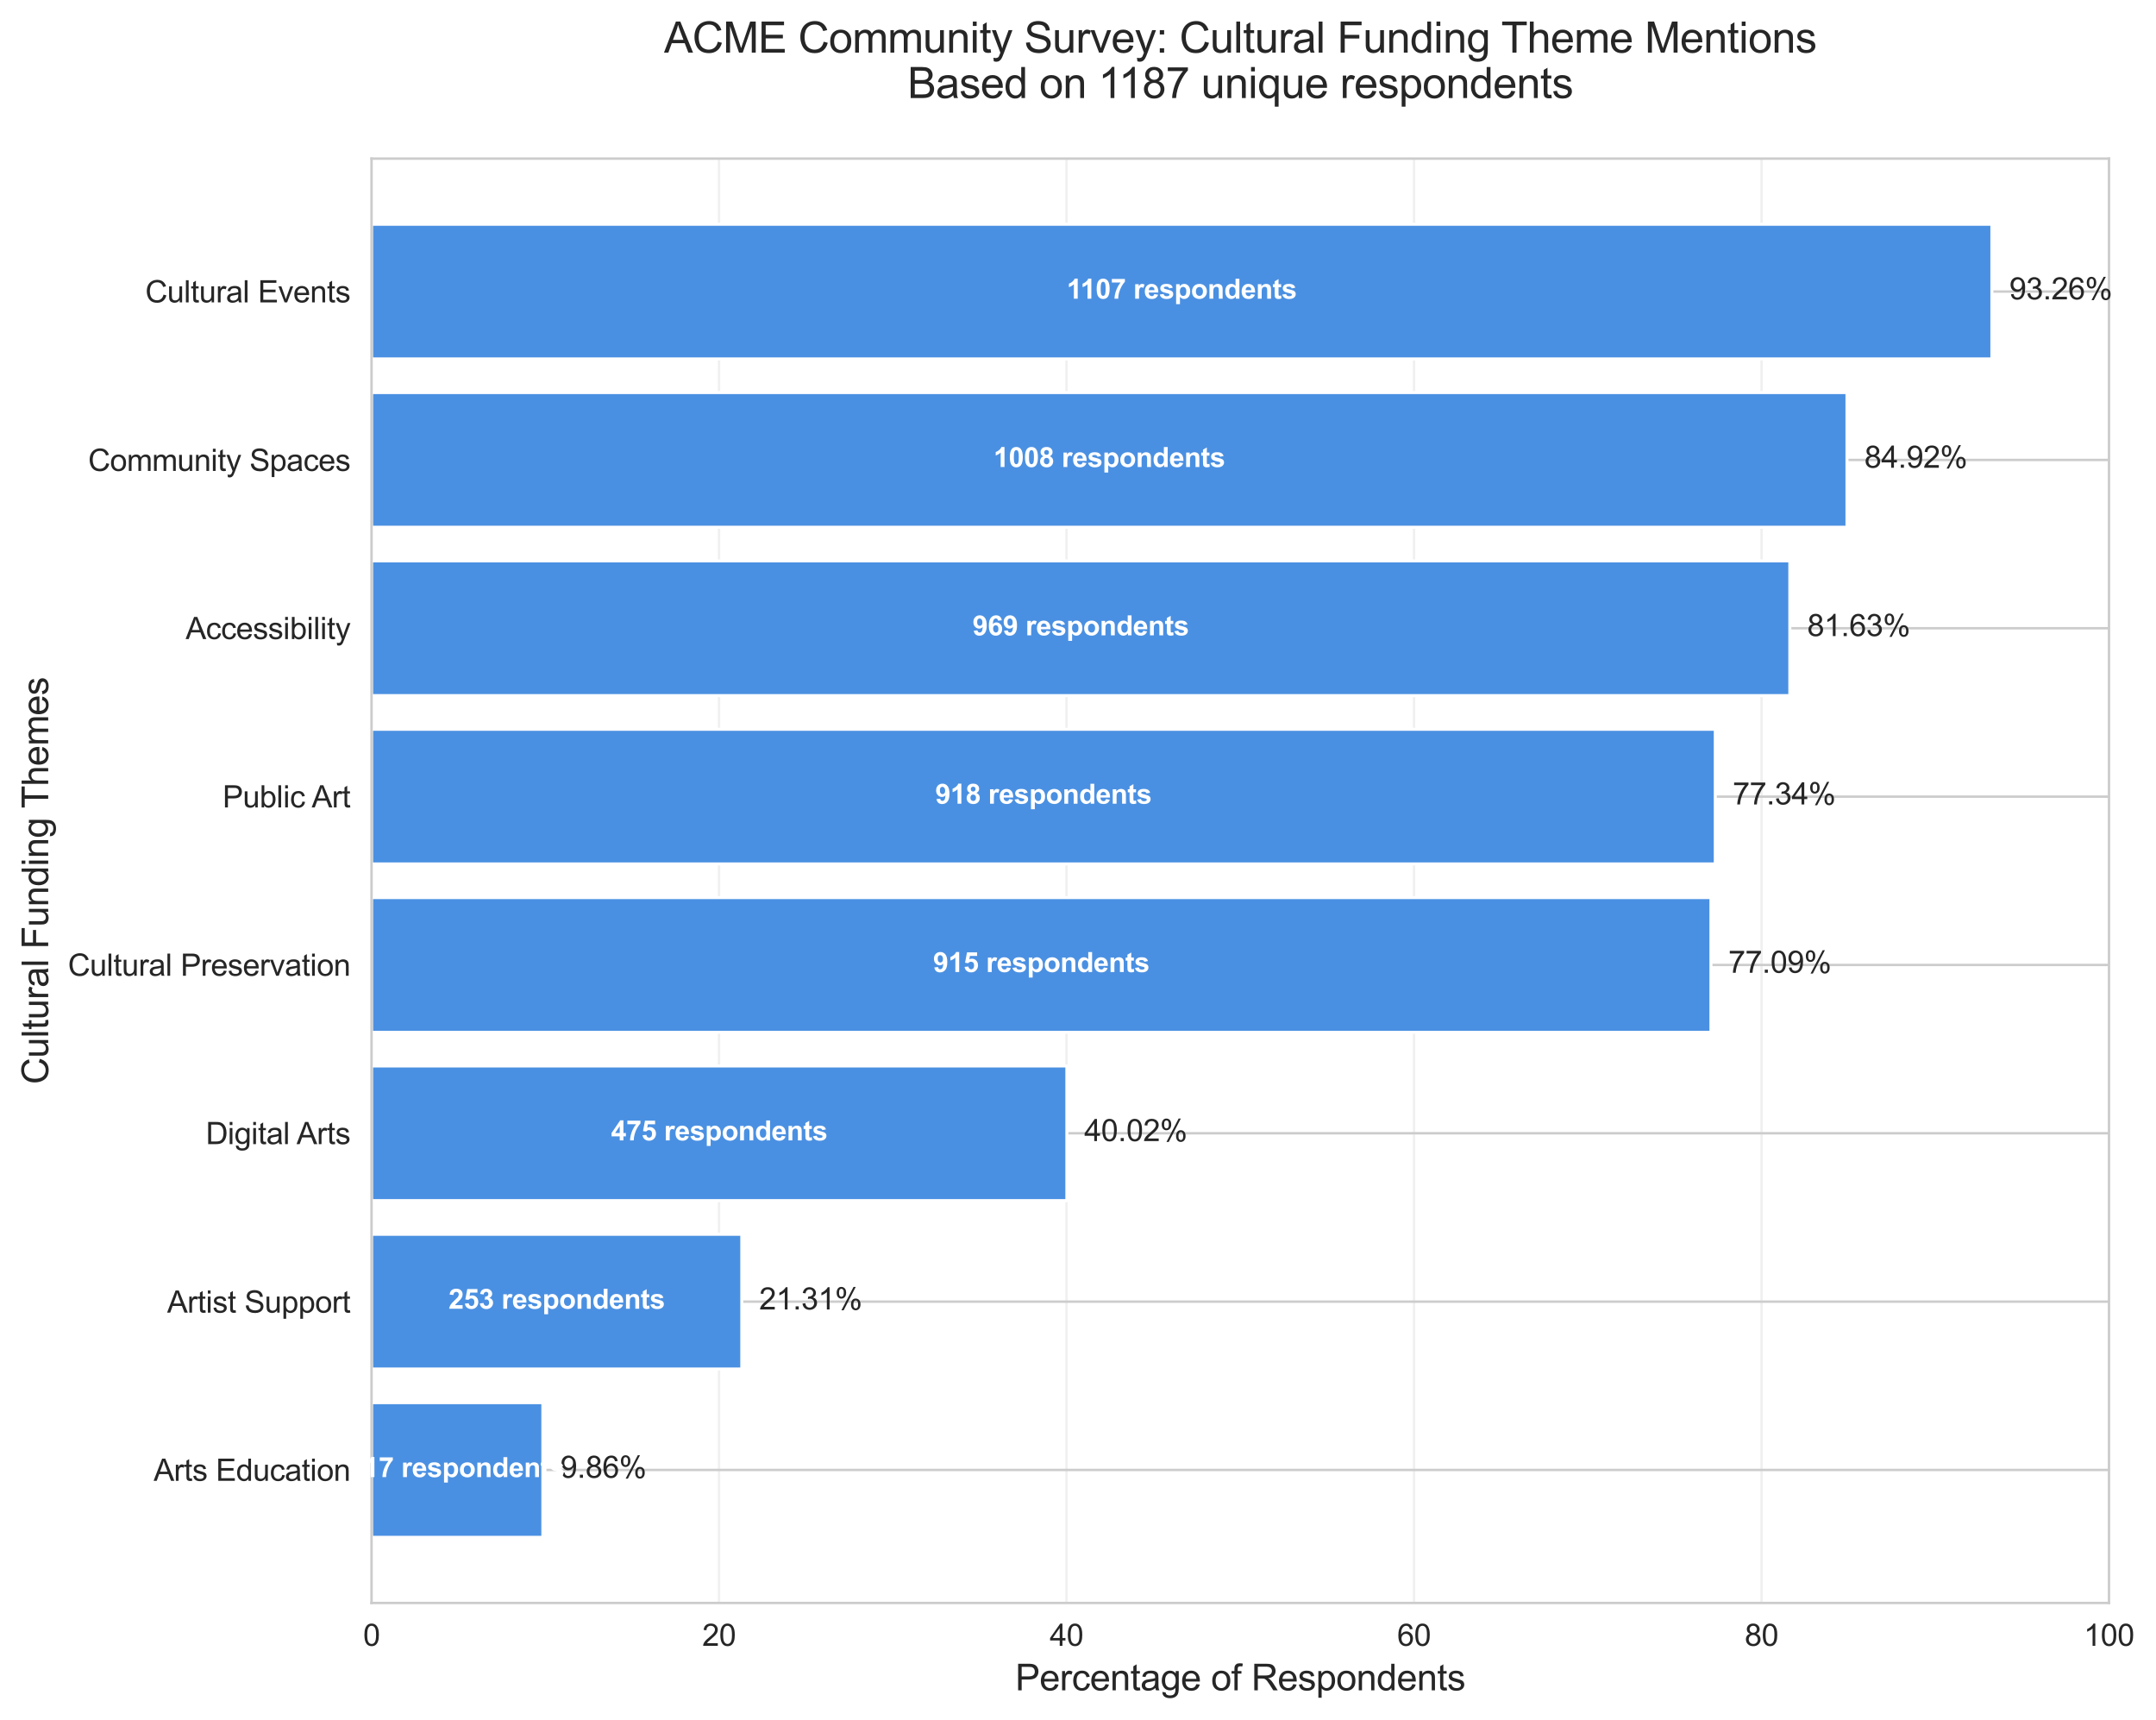 <?xml version="1.0" encoding="utf-8" standalone="no"?>
<!DOCTYPE svg PUBLIC "-//W3C//DTD SVG 1.1//EN"
  "http://www.w3.org/Graphics/SVG/1.1/DTD/svg11.dtd">
<svg xmlns:xlink="http://www.w3.org/1999/xlink" width="712.765pt" height="568.427pt" viewBox="0 0 712.765 568.427" xmlns="http://www.w3.org/2000/svg" version="1.1">
 <defs>
  <style type="text/css">*{stroke-linejoin: round; stroke-linecap: butt}</style>
 </defs>
 <g id="figure_1">
  <g id="patch_1">
   <path d="M 0 568.427 
L 712.765 568.427 
L 712.765 0 
L 0 0 
z
" style="fill: #ffffff"/>
  </g>
  <g id="axes_1">
   <g id="patch_2">
    <path d="M 122.83 529.821 
L 697.224 529.821 
L 697.224 52.413 
L 122.83 52.413 
z
" style="fill: #ffffff"/>
   </g>
   <g id="matplotlib.axis_1">
    <g id="xtick_1">
     <g id="line2d_1">
      <path d="M 122.83 529.821 
L 122.83 52.413 
" clip-path="url(#p74d6bfaf1e)" style="fill: none; stroke: #cccccc; stroke-opacity: 0.3; stroke-width: 0.8; stroke-linecap: round"/>
     </g>
     <g id="text_1">
      <!-- 0 -->
      <g style="fill: #262626" transform="translate(120.05 543.979) scale(0.1 -0.1)">
       <defs>
        <path id="ArialMT-30" d="M 266 2259 
Q 266 3072 433 3567 
Q 600 4063 929 4331 
Q 1259 4600 1759 4600 
Q 2128 4600 2406 4451 
Q 2684 4303 2865 4023 
Q 3047 3744 3150 3342 
Q 3253 2941 3253 2259 
Q 3253 1453 3087 958 
Q 2922 463 2592 192 
Q 2263 -78 1759 -78 
Q 1097 -78 719 397 
Q 266 969 266 2259 
z
M 844 2259 
Q 844 1131 1108 757 
Q 1372 384 1759 384 
Q 2147 384 2411 759 
Q 2675 1134 2675 2259 
Q 2675 3391 2411 3762 
Q 2147 4134 1753 4134 
Q 1366 4134 1134 3806 
Q 844 3388 844 2259 
z
" transform="scale(0.016)"/>
       </defs>
       <use xlink:href="#ArialMT-30"/>
      </g>
     </g>
    </g>
    <g id="xtick_2">
     <g id="line2d_2">
      <path d="M 237.709 529.821 
L 237.709 52.413 
" clip-path="url(#p74d6bfaf1e)" style="fill: none; stroke: #cccccc; stroke-opacity: 0.3; stroke-width: 0.8; stroke-linecap: round"/>
     </g>
     <g id="text_2">
      <!-- 20 -->
      <g style="fill: #262626" transform="translate(232.148 543.979) scale(0.1 -0.1)">
       <defs>
        <path id="ArialMT-32" d="M 3222 541 
L 3222 0 
L 194 0 
Q 188 203 259 391 
Q 375 700 629 1000 
Q 884 1300 1366 1694 
Q 2113 2306 2375 2664 
Q 2638 3022 2638 3341 
Q 2638 3675 2398 3904 
Q 2159 4134 1775 4134 
Q 1369 4134 1125 3890 
Q 881 3647 878 3216 
L 300 3275 
Q 359 3922 746 4261 
Q 1134 4600 1788 4600 
Q 2447 4600 2831 4234 
Q 3216 3869 3216 3328 
Q 3216 3053 3103 2787 
Q 2991 2522 2730 2228 
Q 2469 1934 1863 1422 
Q 1356 997 1212 845 
Q 1069 694 975 541 
L 3222 541 
z
" transform="scale(0.016)"/>
       </defs>
       <use xlink:href="#ArialMT-32"/>
       <use xlink:href="#ArialMT-30" transform="translate(55.615 0)"/>
      </g>
     </g>
    </g>
    <g id="xtick_3">
     <g id="line2d_3">
      <path d="M 352.587 529.821 
L 352.587 52.413 
" clip-path="url(#p74d6bfaf1e)" style="fill: none; stroke: #cccccc; stroke-opacity: 0.3; stroke-width: 0.8; stroke-linecap: round"/>
     </g>
     <g id="text_3">
      <!-- 40 -->
      <g style="fill: #262626" transform="translate(347.027 543.979) scale(0.1 -0.1)">
       <defs>
        <path id="ArialMT-34" d="M 2069 0 
L 2069 1097 
L 81 1097 
L 81 1613 
L 2172 4581 
L 2631 4581 
L 2631 1613 
L 3250 1613 
L 3250 1097 
L 2631 1097 
L 2631 0 
L 2069 0 
z
M 2069 1613 
L 2069 3678 
L 634 1613 
L 2069 1613 
z
" transform="scale(0.016)"/>
       </defs>
       <use xlink:href="#ArialMT-34"/>
       <use xlink:href="#ArialMT-30" transform="translate(55.615 0)"/>
      </g>
     </g>
    </g>
    <g id="xtick_4">
     <g id="line2d_4">
      <path d="M 467.466 529.821 
L 467.466 52.413 
" clip-path="url(#p74d6bfaf1e)" style="fill: none; stroke: #cccccc; stroke-opacity: 0.3; stroke-width: 0.8; stroke-linecap: round"/>
     </g>
     <g id="text_4">
      <!-- 60 -->
      <g style="fill: #262626" transform="translate(461.905 543.979) scale(0.1 -0.1)">
       <defs>
        <path id="ArialMT-36" d="M 3184 3459 
L 2625 3416 
Q 2550 3747 2413 3897 
Q 2184 4138 1850 4138 
Q 1581 4138 1378 3988 
Q 1113 3794 959 3422 
Q 806 3050 800 2363 
Q 1003 2672 1297 2822 
Q 1591 2972 1913 2972 
Q 2475 2972 2870 2558 
Q 3266 2144 3266 1488 
Q 3266 1056 3080 686 
Q 2894 316 2569 119 
Q 2244 -78 1831 -78 
Q 1128 -78 684 439 
Q 241 956 241 2144 
Q 241 3472 731 4075 
Q 1159 4600 1884 4600 
Q 2425 4600 2770 4297 
Q 3116 3994 3184 3459 
z
M 888 1484 
Q 888 1194 1011 928 
Q 1134 663 1356 523 
Q 1578 384 1822 384 
Q 2178 384 2434 671 
Q 2691 959 2691 1453 
Q 2691 1928 2437 2201 
Q 2184 2475 1800 2475 
Q 1419 2475 1153 2201 
Q 888 1928 888 1484 
z
" transform="scale(0.016)"/>
       </defs>
       <use xlink:href="#ArialMT-36"/>
       <use xlink:href="#ArialMT-30" transform="translate(55.615 0)"/>
      </g>
     </g>
    </g>
    <g id="xtick_5">
     <g id="line2d_5">
      <path d="M 582.345 529.821 
L 582.345 52.413 
" clip-path="url(#p74d6bfaf1e)" style="fill: none; stroke: #cccccc; stroke-opacity: 0.3; stroke-width: 0.8; stroke-linecap: round"/>
     </g>
     <g id="text_5">
      <!-- 80 -->
      <g style="fill: #262626" transform="translate(576.784 543.979) scale(0.1 -0.1)">
       <defs>
        <path id="ArialMT-38" d="M 1131 2484 
Q 781 2613 612 2850 
Q 444 3088 444 3419 
Q 444 3919 803 4259 
Q 1163 4600 1759 4600 
Q 2359 4600 2725 4251 
Q 3091 3903 3091 3403 
Q 3091 3084 2923 2848 
Q 2756 2613 2416 2484 
Q 2838 2347 3058 2040 
Q 3278 1734 3278 1309 
Q 3278 722 2862 322 
Q 2447 -78 1769 -78 
Q 1091 -78 675 323 
Q 259 725 259 1325 
Q 259 1772 486 2073 
Q 713 2375 1131 2484 
z
M 1019 3438 
Q 1019 3113 1228 2906 
Q 1438 2700 1772 2700 
Q 2097 2700 2305 2904 
Q 2513 3109 2513 3406 
Q 2513 3716 2298 3927 
Q 2084 4138 1766 4138 
Q 1444 4138 1231 3931 
Q 1019 3725 1019 3438 
z
M 838 1322 
Q 838 1081 952 856 
Q 1066 631 1291 507 
Q 1516 384 1775 384 
Q 2178 384 2440 643 
Q 2703 903 2703 1303 
Q 2703 1709 2433 1975 
Q 2163 2241 1756 2241 
Q 1359 2241 1098 1978 
Q 838 1716 838 1322 
z
" transform="scale(0.016)"/>
       </defs>
       <use xlink:href="#ArialMT-38"/>
       <use xlink:href="#ArialMT-30" transform="translate(55.615 0)"/>
      </g>
     </g>
    </g>
    <g id="xtick_6">
     <g id="line2d_6">
      <path d="M 697.224 529.821 
L 697.224 52.413 
" clip-path="url(#p74d6bfaf1e)" style="fill: none; stroke: #cccccc; stroke-opacity: 0.3; stroke-width: 0.8; stroke-linecap: round"/>
     </g>
     <g id="text_6">
      <!-- 100 -->
      <g style="fill: #262626" transform="translate(688.882 543.979) scale(0.1 -0.1)">
       <defs>
        <path id="ArialMT-31" d="M 2384 0 
L 1822 0 
L 1822 3584 
Q 1619 3391 1289 3197 
Q 959 3003 697 2906 
L 697 3450 
Q 1169 3672 1522 3987 
Q 1875 4303 2022 4600 
L 2384 4600 
L 2384 0 
z
" transform="scale(0.016)"/>
       </defs>
       <use xlink:href="#ArialMT-31"/>
       <use xlink:href="#ArialMT-30" transform="translate(55.615 0)"/>
       <use xlink:href="#ArialMT-30" transform="translate(111.23 0)"/>
      </g>
     </g>
    </g>
    <g id="text_7">
     <!-- Percentage of Respondents -->
     <g style="fill: #262626" transform="translate(335.647 558.702) scale(0.12 -0.12)">
      <defs>
       <path id="ArialMT-50" d="M 494 0 
L 494 4581 
L 2222 4581 
Q 2678 4581 2919 4538 
Q 3256 4481 3484 4323 
Q 3713 4166 3852 3881 
Q 3991 3597 3991 3256 
Q 3991 2672 3619 2267 
Q 3247 1863 2275 1863 
L 1100 1863 
L 1100 0 
L 494 0 
z
M 1100 2403 
L 2284 2403 
Q 2872 2403 3119 2622 
Q 3366 2841 3366 3238 
Q 3366 3525 3220 3729 
Q 3075 3934 2838 4000 
Q 2684 4041 2272 4041 
L 1100 4041 
L 1100 2403 
z
" transform="scale(0.016)"/>
       <path id="ArialMT-65" d="M 2694 1069 
L 3275 997 
Q 3138 488 2766 206 
Q 2394 -75 1816 -75 
Q 1088 -75 661 373 
Q 234 822 234 1631 
Q 234 2469 665 2931 
Q 1097 3394 1784 3394 
Q 2450 3394 2872 2941 
Q 3294 2488 3294 1666 
Q 3294 1616 3291 1516 
L 816 1516 
Q 847 969 1125 678 
Q 1403 388 1819 388 
Q 2128 388 2347 550 
Q 2566 713 2694 1069 
z
M 847 1978 
L 2700 1978 
Q 2663 2397 2488 2606 
Q 2219 2931 1791 2931 
Q 1403 2931 1139 2672 
Q 875 2413 847 1978 
z
" transform="scale(0.016)"/>
       <path id="ArialMT-72" d="M 416 0 
L 416 3319 
L 922 3319 
L 922 2816 
Q 1116 3169 1280 3281 
Q 1444 3394 1641 3394 
Q 1925 3394 2219 3213 
L 2025 2691 
Q 1819 2813 1613 2813 
Q 1428 2813 1281 2702 
Q 1134 2591 1072 2394 
Q 978 2094 978 1738 
L 978 0 
L 416 0 
z
" transform="scale(0.016)"/>
       <path id="ArialMT-63" d="M 2588 1216 
L 3141 1144 
Q 3050 572 2676 248 
Q 2303 -75 1759 -75 
Q 1078 -75 664 370 
Q 250 816 250 1647 
Q 250 2184 428 2587 
Q 606 2991 970 3192 
Q 1334 3394 1763 3394 
Q 2303 3394 2647 3120 
Q 2991 2847 3088 2344 
L 2541 2259 
Q 2463 2594 2264 2762 
Q 2066 2931 1784 2931 
Q 1359 2931 1093 2626 
Q 828 2322 828 1663 
Q 828 994 1084 691 
Q 1341 388 1753 388 
Q 2084 388 2306 591 
Q 2528 794 2588 1216 
z
" transform="scale(0.016)"/>
       <path id="ArialMT-6e" d="M 422 0 
L 422 3319 
L 928 3319 
L 928 2847 
Q 1294 3394 1984 3394 
Q 2284 3394 2536 3286 
Q 2788 3178 2913 3003 
Q 3038 2828 3088 2588 
Q 3119 2431 3119 2041 
L 3119 0 
L 2556 0 
L 2556 2019 
Q 2556 2363 2490 2533 
Q 2425 2703 2258 2804 
Q 2091 2906 1866 2906 
Q 1506 2906 1245 2678 
Q 984 2450 984 1813 
L 984 0 
L 422 0 
z
" transform="scale(0.016)"/>
       <path id="ArialMT-74" d="M 1650 503 
L 1731 6 
Q 1494 -44 1306 -44 
Q 1000 -44 831 53 
Q 663 150 594 308 
Q 525 466 525 972 
L 525 2881 
L 113 2881 
L 113 3319 
L 525 3319 
L 525 4141 
L 1084 4478 
L 1084 3319 
L 1650 3319 
L 1650 2881 
L 1084 2881 
L 1084 941 
Q 1084 700 1114 631 
Q 1144 563 1211 522 
Q 1278 481 1403 481 
Q 1497 481 1650 503 
z
" transform="scale(0.016)"/>
       <path id="ArialMT-61" d="M 2588 409 
Q 2275 144 1986 34 
Q 1697 -75 1366 -75 
Q 819 -75 525 192 
Q 231 459 231 875 
Q 231 1119 342 1320 
Q 453 1522 633 1644 
Q 813 1766 1038 1828 
Q 1203 1872 1538 1913 
Q 2219 1994 2541 2106 
Q 2544 2222 2544 2253 
Q 2544 2597 2384 2738 
Q 2169 2928 1744 2928 
Q 1347 2928 1158 2789 
Q 969 2650 878 2297 
L 328 2372 
Q 403 2725 575 2942 
Q 747 3159 1072 3276 
Q 1397 3394 1825 3394 
Q 2250 3394 2515 3294 
Q 2781 3194 2906 3042 
Q 3031 2891 3081 2659 
Q 3109 2516 3109 2141 
L 3109 1391 
Q 3109 606 3145 398 
Q 3181 191 3288 0 
L 2700 0 
Q 2613 175 2588 409 
z
M 2541 1666 
Q 2234 1541 1622 1453 
Q 1275 1403 1131 1340 
Q 988 1278 909 1158 
Q 831 1038 831 891 
Q 831 666 1001 516 
Q 1172 366 1500 366 
Q 1825 366 2078 508 
Q 2331 650 2450 897 
Q 2541 1088 2541 1459 
L 2541 1666 
z
" transform="scale(0.016)"/>
       <path id="ArialMT-67" d="M 319 -275 
L 866 -356 
Q 900 -609 1056 -725 
Q 1266 -881 1628 -881 
Q 2019 -881 2231 -725 
Q 2444 -569 2519 -288 
Q 2563 -116 2559 434 
Q 2191 0 1641 0 
Q 956 0 581 494 
Q 206 988 206 1678 
Q 206 2153 378 2554 
Q 550 2956 876 3175 
Q 1203 3394 1644 3394 
Q 2231 3394 2613 2919 
L 2613 3319 
L 3131 3319 
L 3131 450 
Q 3131 -325 2973 -648 
Q 2816 -972 2473 -1159 
Q 2131 -1347 1631 -1347 
Q 1038 -1347 672 -1080 
Q 306 -813 319 -275 
z
M 784 1719 
Q 784 1066 1043 766 
Q 1303 466 1694 466 
Q 2081 466 2343 764 
Q 2606 1063 2606 1700 
Q 2606 2309 2336 2618 
Q 2066 2928 1684 2928 
Q 1309 2928 1046 2623 
Q 784 2319 784 1719 
z
" transform="scale(0.016)"/>
       <path id="ArialMT-20" transform="scale(0.016)"/>
       <path id="ArialMT-6f" d="M 213 1659 
Q 213 2581 725 3025 
Q 1153 3394 1769 3394 
Q 2453 3394 2887 2945 
Q 3322 2497 3322 1706 
Q 3322 1066 3130 698 
Q 2938 331 2570 128 
Q 2203 -75 1769 -75 
Q 1072 -75 642 372 
Q 213 819 213 1659 
z
M 791 1659 
Q 791 1022 1069 705 
Q 1347 388 1769 388 
Q 2188 388 2466 706 
Q 2744 1025 2744 1678 
Q 2744 2294 2464 2611 
Q 2184 2928 1769 2928 
Q 1347 2928 1069 2612 
Q 791 2297 791 1659 
z
" transform="scale(0.016)"/>
       <path id="ArialMT-66" d="M 556 0 
L 556 2881 
L 59 2881 
L 59 3319 
L 556 3319 
L 556 3672 
Q 556 4006 616 4169 
Q 697 4388 901 4523 
Q 1106 4659 1475 4659 
Q 1713 4659 2000 4603 
L 1916 4113 
Q 1741 4144 1584 4144 
Q 1328 4144 1222 4034 
Q 1116 3925 1116 3625 
L 1116 3319 
L 1763 3319 
L 1763 2881 
L 1116 2881 
L 1116 0 
L 556 0 
z
" transform="scale(0.016)"/>
       <path id="ArialMT-52" d="M 503 0 
L 503 4581 
L 2534 4581 
Q 3147 4581 3465 4457 
Q 3784 4334 3975 4021 
Q 4166 3709 4166 3331 
Q 4166 2844 3850 2509 
Q 3534 2175 2875 2084 
Q 3116 1969 3241 1856 
Q 3506 1613 3744 1247 
L 4541 0 
L 3778 0 
L 3172 953 
Q 2906 1366 2734 1584 
Q 2563 1803 2427 1890 
Q 2291 1978 2150 2013 
Q 2047 2034 1813 2034 
L 1109 2034 
L 1109 0 
L 503 0 
z
M 1109 2559 
L 2413 2559 
Q 2828 2559 3062 2645 
Q 3297 2731 3419 2920 
Q 3541 3109 3541 3331 
Q 3541 3656 3305 3865 
Q 3069 4075 2559 4075 
L 1109 4075 
L 1109 2559 
z
" transform="scale(0.016)"/>
       <path id="ArialMT-73" d="M 197 991 
L 753 1078 
Q 800 744 1014 566 
Q 1228 388 1613 388 
Q 2000 388 2187 545 
Q 2375 703 2375 916 
Q 2375 1106 2209 1216 
Q 2094 1291 1634 1406 
Q 1016 1563 777 1677 
Q 538 1791 414 1992 
Q 291 2194 291 2438 
Q 291 2659 392 2848 
Q 494 3038 669 3163 
Q 800 3259 1026 3326 
Q 1253 3394 1513 3394 
Q 1903 3394 2198 3281 
Q 2494 3169 2634 2976 
Q 2775 2784 2828 2463 
L 2278 2388 
Q 2241 2644 2061 2787 
Q 1881 2931 1553 2931 
Q 1166 2931 1000 2803 
Q 834 2675 834 2503 
Q 834 2394 903 2306 
Q 972 2216 1119 2156 
Q 1203 2125 1616 2013 
Q 2213 1853 2448 1751 
Q 2684 1650 2818 1456 
Q 2953 1263 2953 975 
Q 2953 694 2789 445 
Q 2625 197 2315 61 
Q 2006 -75 1616 -75 
Q 969 -75 630 194 
Q 291 463 197 991 
z
" transform="scale(0.016)"/>
       <path id="ArialMT-70" d="M 422 -1272 
L 422 3319 
L 934 3319 
L 934 2888 
Q 1116 3141 1344 3267 
Q 1572 3394 1897 3394 
Q 2322 3394 2647 3175 
Q 2972 2956 3137 2557 
Q 3303 2159 3303 1684 
Q 3303 1175 3120 767 
Q 2938 359 2589 142 
Q 2241 -75 1856 -75 
Q 1575 -75 1351 44 
Q 1128 163 984 344 
L 984 -1272 
L 422 -1272 
z
M 931 1641 
Q 931 1000 1190 694 
Q 1450 388 1819 388 
Q 2194 388 2461 705 
Q 2728 1022 2728 1688 
Q 2728 2322 2467 2637 
Q 2206 2953 1844 2953 
Q 1484 2953 1207 2617 
Q 931 2281 931 1641 
z
" transform="scale(0.016)"/>
       <path id="ArialMT-64" d="M 2575 0 
L 2575 419 
Q 2259 -75 1647 -75 
Q 1250 -75 917 144 
Q 584 363 401 755 
Q 219 1147 219 1656 
Q 219 2153 384 2558 
Q 550 2963 881 3178 
Q 1213 3394 1622 3394 
Q 1922 3394 2156 3267 
Q 2391 3141 2538 2938 
L 2538 4581 
L 3097 4581 
L 3097 0 
L 2575 0 
z
M 797 1656 
Q 797 1019 1065 703 
Q 1334 388 1700 388 
Q 2069 388 2326 689 
Q 2584 991 2584 1609 
Q 2584 2291 2321 2609 
Q 2059 2928 1675 2928 
Q 1300 2928 1048 2622 
Q 797 2316 797 1656 
z
" transform="scale(0.016)"/>
      </defs>
      <use xlink:href="#ArialMT-50"/>
      <use xlink:href="#ArialMT-65" transform="translate(66.699 0)"/>
      <use xlink:href="#ArialMT-72" transform="translate(122.314 0)"/>
      <use xlink:href="#ArialMT-63" transform="translate(155.615 0)"/>
      <use xlink:href="#ArialMT-65" transform="translate(205.615 0)"/>
      <use xlink:href="#ArialMT-6e" transform="translate(261.23 0)"/>
      <use xlink:href="#ArialMT-74" transform="translate(316.846 0)"/>
      <use xlink:href="#ArialMT-61" transform="translate(344.629 0)"/>
      <use xlink:href="#ArialMT-67" transform="translate(400.244 0)"/>
      <use xlink:href="#ArialMT-65" transform="translate(455.859 0)"/>
      <use xlink:href="#ArialMT-20" transform="translate(511.475 0)"/>
      <use xlink:href="#ArialMT-6f" transform="translate(539.258 0)"/>
      <use xlink:href="#ArialMT-66" transform="translate(594.873 0)"/>
      <use xlink:href="#ArialMT-20" transform="translate(622.656 0)"/>
      <use xlink:href="#ArialMT-52" transform="translate(650.439 0)"/>
      <use xlink:href="#ArialMT-65" transform="translate(722.656 0)"/>
      <use xlink:href="#ArialMT-73" transform="translate(778.271 0)"/>
      <use xlink:href="#ArialMT-70" transform="translate(828.271 0)"/>
      <use xlink:href="#ArialMT-6f" transform="translate(883.887 0)"/>
      <use xlink:href="#ArialMT-6e" transform="translate(939.502 0)"/>
      <use xlink:href="#ArialMT-64" transform="translate(995.117 0)"/>
      <use xlink:href="#ArialMT-65" transform="translate(1050.732 0)"/>
      <use xlink:href="#ArialMT-6e" transform="translate(1106.348 0)"/>
      <use xlink:href="#ArialMT-74" transform="translate(1161.963 0)"/>
      <use xlink:href="#ArialMT-73" transform="translate(1189.746 0)"/>
     </g>
    </g>
   </g>
   <g id="matplotlib.axis_2">
    <g id="ytick_1">
     <g id="line2d_7">
      <path d="M 122.83 485.864 
L 697.224 485.864 
" clip-path="url(#p74d6bfaf1e)" style="fill: none; stroke: #cccccc; stroke-width: 0.8; stroke-linecap: round"/>
     </g>
     <g id="text_8">
      <!-- Arts Education -->
      <g style="fill: #262626" transform="translate(50.799 489.443) scale(0.1 -0.1)">
       <defs>
        <path id="ArialMT-41" d="M -9 0 
L 1750 4581 
L 2403 4581 
L 4278 0 
L 3588 0 
L 3053 1388 
L 1138 1388 
L 634 0 
L -9 0 
z
M 1313 1881 
L 2866 1881 
L 2388 3150 
Q 2169 3728 2063 4100 
Q 1975 3659 1816 3225 
L 1313 1881 
z
" transform="scale(0.016)"/>
        <path id="ArialMT-45" d="M 506 0 
L 506 4581 
L 3819 4581 
L 3819 4041 
L 1113 4041 
L 1113 2638 
L 3647 2638 
L 3647 2100 
L 1113 2100 
L 1113 541 
L 3925 541 
L 3925 0 
L 506 0 
z
" transform="scale(0.016)"/>
        <path id="ArialMT-75" d="M 2597 0 
L 2597 488 
Q 2209 -75 1544 -75 
Q 1250 -75 995 37 
Q 741 150 617 320 
Q 494 491 444 738 
Q 409 903 409 1263 
L 409 3319 
L 972 3319 
L 972 1478 
Q 972 1038 1006 884 
Q 1059 663 1231 536 
Q 1403 409 1656 409 
Q 1909 409 2131 539 
Q 2353 669 2445 892 
Q 2538 1116 2538 1541 
L 2538 3319 
L 3100 3319 
L 3100 0 
L 2597 0 
z
" transform="scale(0.016)"/>
        <path id="ArialMT-69" d="M 425 3934 
L 425 4581 
L 988 4581 
L 988 3934 
L 425 3934 
z
M 425 0 
L 425 3319 
L 988 3319 
L 988 0 
L 425 0 
z
" transform="scale(0.016)"/>
       </defs>
       <use xlink:href="#ArialMT-41"/>
       <use xlink:href="#ArialMT-72" transform="translate(66.699 0)"/>
       <use xlink:href="#ArialMT-74" transform="translate(100 0)"/>
       <use xlink:href="#ArialMT-73" transform="translate(127.783 0)"/>
       <use xlink:href="#ArialMT-20" transform="translate(177.783 0)"/>
       <use xlink:href="#ArialMT-45" transform="translate(205.566 0)"/>
       <use xlink:href="#ArialMT-64" transform="translate(272.266 0)"/>
       <use xlink:href="#ArialMT-75" transform="translate(327.881 0)"/>
       <use xlink:href="#ArialMT-63" transform="translate(383.496 0)"/>
       <use xlink:href="#ArialMT-61" transform="translate(433.496 0)"/>
       <use xlink:href="#ArialMT-74" transform="translate(489.111 0)"/>
       <use xlink:href="#ArialMT-69" transform="translate(516.895 0)"/>
       <use xlink:href="#ArialMT-6f" transform="translate(539.111 0)"/>
       <use xlink:href="#ArialMT-6e" transform="translate(594.727 0)"/>
      </g>
     </g>
    </g>
    <g id="ytick_2">
     <g id="line2d_8">
      <path d="M 122.83 430.222 
L 697.224 430.222 
" clip-path="url(#p74d6bfaf1e)" style="fill: none; stroke: #cccccc; stroke-width: 0.8; stroke-linecap: round"/>
     </g>
     <g id="text_9">
      <!-- Artist Support -->
      <g style="fill: #262626" transform="translate(55.252 433.862) scale(0.1 -0.1)">
       <defs>
        <path id="ArialMT-53" d="M 288 1472 
L 859 1522 
Q 900 1178 1048 958 
Q 1197 738 1509 602 
Q 1822 466 2213 466 
Q 2559 466 2825 569 
Q 3091 672 3220 851 
Q 3350 1031 3350 1244 
Q 3350 1459 3225 1620 
Q 3100 1781 2813 1891 
Q 2628 1963 1997 2114 
Q 1366 2266 1113 2400 
Q 784 2572 623 2826 
Q 463 3081 463 3397 
Q 463 3744 659 4045 
Q 856 4347 1234 4503 
Q 1613 4659 2075 4659 
Q 2584 4659 2973 4495 
Q 3363 4331 3572 4012 
Q 3781 3694 3797 3291 
L 3216 3247 
Q 3169 3681 2898 3903 
Q 2628 4125 2100 4125 
Q 1550 4125 1298 3923 
Q 1047 3722 1047 3438 
Q 1047 3191 1225 3031 
Q 1400 2872 2139 2705 
Q 2878 2538 3153 2413 
Q 3553 2228 3743 1945 
Q 3934 1663 3934 1294 
Q 3934 928 3725 604 
Q 3516 281 3123 101 
Q 2731 -78 2241 -78 
Q 1619 -78 1198 103 
Q 778 284 539 648 
Q 300 1013 288 1472 
z
" transform="scale(0.016)"/>
       </defs>
       <use xlink:href="#ArialMT-41"/>
       <use xlink:href="#ArialMT-72" transform="translate(66.699 0)"/>
       <use xlink:href="#ArialMT-74" transform="translate(100 0)"/>
       <use xlink:href="#ArialMT-69" transform="translate(127.783 0)"/>
       <use xlink:href="#ArialMT-73" transform="translate(150 0)"/>
       <use xlink:href="#ArialMT-74" transform="translate(200 0)"/>
       <use xlink:href="#ArialMT-20" transform="translate(227.783 0)"/>
       <use xlink:href="#ArialMT-53" transform="translate(255.566 0)"/>
       <use xlink:href="#ArialMT-75" transform="translate(322.266 0)"/>
       <use xlink:href="#ArialMT-70" transform="translate(377.881 0)"/>
       <use xlink:href="#ArialMT-70" transform="translate(433.496 0)"/>
       <use xlink:href="#ArialMT-6f" transform="translate(489.111 0)"/>
       <use xlink:href="#ArialMT-72" transform="translate(544.727 0)"/>
       <use xlink:href="#ArialMT-74" transform="translate(578.027 0)"/>
      </g>
     </g>
    </g>
    <g id="ytick_3">
     <g id="line2d_9">
      <path d="M 122.83 374.58 
L 697.224 374.58 
" clip-path="url(#p74d6bfaf1e)" style="fill: none; stroke: #cccccc; stroke-width: 0.8; stroke-linecap: round"/>
     </g>
     <g id="text_10">
      <!-- Digital Arts -->
      <g style="fill: #262626" transform="translate(68.036 378.159) scale(0.1 -0.1)">
       <defs>
        <path id="ArialMT-44" d="M 494 0 
L 494 4581 
L 2072 4581 
Q 2606 4581 2888 4516 
Q 3281 4425 3559 4188 
Q 3922 3881 4101 3404 
Q 4281 2928 4281 2316 
Q 4281 1794 4159 1391 
Q 4038 988 3847 723 
Q 3656 459 3429 307 
Q 3203 156 2883 78 
Q 2563 0 2147 0 
L 494 0 
z
M 1100 541 
L 2078 541 
Q 2531 541 2789 625 
Q 3047 709 3200 863 
Q 3416 1078 3536 1442 
Q 3656 1806 3656 2325 
Q 3656 3044 3420 3430 
Q 3184 3816 2847 3947 
Q 2603 4041 2063 4041 
L 1100 4041 
L 1100 541 
z
" transform="scale(0.016)"/>
        <path id="ArialMT-6c" d="M 409 0 
L 409 4581 
L 972 4581 
L 972 0 
L 409 0 
z
" transform="scale(0.016)"/>
       </defs>
       <use xlink:href="#ArialMT-44"/>
       <use xlink:href="#ArialMT-69" transform="translate(72.217 0)"/>
       <use xlink:href="#ArialMT-67" transform="translate(94.434 0)"/>
       <use xlink:href="#ArialMT-69" transform="translate(150.049 0)"/>
       <use xlink:href="#ArialMT-74" transform="translate(172.266 0)"/>
       <use xlink:href="#ArialMT-61" transform="translate(200.049 0)"/>
       <use xlink:href="#ArialMT-6c" transform="translate(255.664 0)"/>
       <use xlink:href="#ArialMT-20" transform="translate(277.881 0)"/>
       <use xlink:href="#ArialMT-41" transform="translate(300.164 0)"/>
       <use xlink:href="#ArialMT-72" transform="translate(366.863 0)"/>
       <use xlink:href="#ArialMT-74" transform="translate(400.164 0)"/>
       <use xlink:href="#ArialMT-73" transform="translate(427.947 0)"/>
      </g>
     </g>
    </g>
    <g id="ytick_4">
     <g id="line2d_10">
      <path d="M 122.83 318.938 
L 697.224 318.938 
" clip-path="url(#p74d6bfaf1e)" style="fill: none; stroke: #cccccc; stroke-width: 0.8; stroke-linecap: round"/>
     </g>
     <g id="text_11">
      <!-- Cultural Preservation -->
      <g style="fill: #262626" transform="translate(22.461 322.517) scale(0.1 -0.1)">
       <defs>
        <path id="ArialMT-43" d="M 3763 1606 
L 4369 1453 
Q 4178 706 3683 314 
Q 3188 -78 2472 -78 
Q 1731 -78 1267 223 
Q 803 525 561 1097 
Q 319 1669 319 2325 
Q 319 3041 592 3573 
Q 866 4106 1370 4382 
Q 1875 4659 2481 4659 
Q 3169 4659 3637 4309 
Q 4106 3959 4291 3325 
L 3694 3184 
Q 3534 3684 3231 3912 
Q 2928 4141 2469 4141 
Q 1941 4141 1586 3887 
Q 1231 3634 1087 3207 
Q 944 2781 944 2328 
Q 944 1744 1114 1308 
Q 1284 872 1643 656 
Q 2003 441 2422 441 
Q 2931 441 3284 734 
Q 3638 1028 3763 1606 
z
" transform="scale(0.016)"/>
        <path id="ArialMT-76" d="M 1344 0 
L 81 3319 
L 675 3319 
L 1388 1331 
Q 1503 1009 1600 663 
Q 1675 925 1809 1294 
L 2547 3319 
L 3125 3319 
L 1869 0 
L 1344 0 
z
" transform="scale(0.016)"/>
       </defs>
       <use xlink:href="#ArialMT-43"/>
       <use xlink:href="#ArialMT-75" transform="translate(72.217 0)"/>
       <use xlink:href="#ArialMT-6c" transform="translate(127.832 0)"/>
       <use xlink:href="#ArialMT-74" transform="translate(150.049 0)"/>
       <use xlink:href="#ArialMT-75" transform="translate(177.832 0)"/>
       <use xlink:href="#ArialMT-72" transform="translate(233.447 0)"/>
       <use xlink:href="#ArialMT-61" transform="translate(266.748 0)"/>
       <use xlink:href="#ArialMT-6c" transform="translate(322.363 0)"/>
       <use xlink:href="#ArialMT-20" transform="translate(344.58 0)"/>
       <use xlink:href="#ArialMT-50" transform="translate(372.363 0)"/>
       <use xlink:href="#ArialMT-72" transform="translate(439.062 0)"/>
       <use xlink:href="#ArialMT-65" transform="translate(472.363 0)"/>
       <use xlink:href="#ArialMT-73" transform="translate(527.979 0)"/>
       <use xlink:href="#ArialMT-65" transform="translate(577.979 0)"/>
       <use xlink:href="#ArialMT-72" transform="translate(633.594 0)"/>
       <use xlink:href="#ArialMT-76" transform="translate(666.895 0)"/>
       <use xlink:href="#ArialMT-61" transform="translate(716.895 0)"/>
       <use xlink:href="#ArialMT-74" transform="translate(772.51 0)"/>
       <use xlink:href="#ArialMT-69" transform="translate(800.293 0)"/>
       <use xlink:href="#ArialMT-6f" transform="translate(822.51 0)"/>
       <use xlink:href="#ArialMT-6e" transform="translate(878.125 0)"/>
      </g>
     </g>
    </g>
    <g id="ytick_5">
     <g id="line2d_11">
      <path d="M 122.83 263.296 
L 697.224 263.296 
" clip-path="url(#p74d6bfaf1e)" style="fill: none; stroke: #cccccc; stroke-width: 0.8; stroke-linecap: round"/>
     </g>
     <g id="text_12">
      <!-- Public Art -->
      <g style="fill: #262626" transform="translate(73.588 266.875) scale(0.1 -0.1)">
       <defs>
        <path id="ArialMT-62" d="M 941 0 
L 419 0 
L 419 4581 
L 981 4581 
L 981 2947 
Q 1338 3394 1891 3394 
Q 2197 3394 2470 3270 
Q 2744 3147 2920 2923 
Q 3097 2700 3197 2384 
Q 3297 2069 3297 1709 
Q 3297 856 2875 390 
Q 2453 -75 1863 -75 
Q 1275 -75 941 416 
L 941 0 
z
M 934 1684 
Q 934 1088 1097 822 
Q 1363 388 1816 388 
Q 2184 388 2453 708 
Q 2722 1028 2722 1663 
Q 2722 2313 2464 2622 
Q 2206 2931 1841 2931 
Q 1472 2931 1203 2611 
Q 934 2291 934 1684 
z
" transform="scale(0.016)"/>
       </defs>
       <use xlink:href="#ArialMT-50"/>
       <use xlink:href="#ArialMT-75" transform="translate(66.699 0)"/>
       <use xlink:href="#ArialMT-62" transform="translate(122.314 0)"/>
       <use xlink:href="#ArialMT-6c" transform="translate(177.93 0)"/>
       <use xlink:href="#ArialMT-69" transform="translate(200.146 0)"/>
       <use xlink:href="#ArialMT-63" transform="translate(222.363 0)"/>
       <use xlink:href="#ArialMT-20" transform="translate(272.363 0)"/>
       <use xlink:href="#ArialMT-41" transform="translate(294.646 0)"/>
       <use xlink:href="#ArialMT-72" transform="translate(361.346 0)"/>
       <use xlink:href="#ArialMT-74" transform="translate(394.646 0)"/>
      </g>
     </g>
    </g>
    <g id="ytick_6">
     <g id="line2d_12">
      <path d="M 122.83 207.654 
L 697.224 207.654 
" clip-path="url(#p74d6bfaf1e)" style="fill: none; stroke: #cccccc; stroke-width: 0.8; stroke-linecap: round"/>
     </g>
     <g id="text_13">
      <!-- Accessibility -->
      <g style="fill: #262626" transform="translate(61.372 211.233) scale(0.1 -0.1)">
       <defs>
        <path id="ArialMT-79" d="M 397 -1278 
L 334 -750 
Q 519 -800 656 -800 
Q 844 -800 956 -737 
Q 1069 -675 1141 -563 
Q 1194 -478 1313 -144 
Q 1328 -97 1363 -6 
L 103 3319 
L 709 3319 
L 1400 1397 
Q 1534 1031 1641 628 
Q 1738 1016 1872 1384 
L 2581 3319 
L 3144 3319 
L 1881 -56 
Q 1678 -603 1566 -809 
Q 1416 -1088 1222 -1217 
Q 1028 -1347 759 -1347 
Q 597 -1347 397 -1278 
z
" transform="scale(0.016)"/>
       </defs>
       <use xlink:href="#ArialMT-41"/>
       <use xlink:href="#ArialMT-63" transform="translate(66.699 0)"/>
       <use xlink:href="#ArialMT-63" transform="translate(116.699 0)"/>
       <use xlink:href="#ArialMT-65" transform="translate(166.699 0)"/>
       <use xlink:href="#ArialMT-73" transform="translate(222.314 0)"/>
       <use xlink:href="#ArialMT-73" transform="translate(272.314 0)"/>
       <use xlink:href="#ArialMT-69" transform="translate(322.314 0)"/>
       <use xlink:href="#ArialMT-62" transform="translate(344.531 0)"/>
       <use xlink:href="#ArialMT-69" transform="translate(400.146 0)"/>
       <use xlink:href="#ArialMT-6c" transform="translate(422.363 0)"/>
       <use xlink:href="#ArialMT-69" transform="translate(444.58 0)"/>
       <use xlink:href="#ArialMT-74" transform="translate(466.797 0)"/>
       <use xlink:href="#ArialMT-79" transform="translate(494.58 0)"/>
      </g>
     </g>
    </g>
    <g id="ytick_7">
     <g id="line2d_13">
      <path d="M 122.83 152.012 
L 697.224 152.012 
" clip-path="url(#p74d6bfaf1e)" style="fill: none; stroke: #cccccc; stroke-width: 0.8; stroke-linecap: round"/>
     </g>
     <g id="text_14">
      <!-- Community Spaces -->
      <g style="fill: #262626" transform="translate(29.135 155.652) scale(0.1 -0.1)">
       <defs>
        <path id="ArialMT-6d" d="M 422 0 
L 422 3319 
L 925 3319 
L 925 2853 
Q 1081 3097 1340 3245 
Q 1600 3394 1931 3394 
Q 2300 3394 2536 3241 
Q 2772 3088 2869 2813 
Q 3263 3394 3894 3394 
Q 4388 3394 4653 3120 
Q 4919 2847 4919 2278 
L 4919 0 
L 4359 0 
L 4359 2091 
Q 4359 2428 4304 2576 
Q 4250 2725 4106 2815 
Q 3963 2906 3769 2906 
Q 3419 2906 3187 2673 
Q 2956 2441 2956 1928 
L 2956 0 
L 2394 0 
L 2394 2156 
Q 2394 2531 2256 2718 
Q 2119 2906 1806 2906 
Q 1569 2906 1367 2781 
Q 1166 2656 1075 2415 
Q 984 2175 984 1722 
L 984 0 
L 422 0 
z
" transform="scale(0.016)"/>
       </defs>
       <use xlink:href="#ArialMT-43"/>
       <use xlink:href="#ArialMT-6f" transform="translate(72.217 0)"/>
       <use xlink:href="#ArialMT-6d" transform="translate(127.832 0)"/>
       <use xlink:href="#ArialMT-6d" transform="translate(211.133 0)"/>
       <use xlink:href="#ArialMT-75" transform="translate(294.434 0)"/>
       <use xlink:href="#ArialMT-6e" transform="translate(350.049 0)"/>
       <use xlink:href="#ArialMT-69" transform="translate(405.664 0)"/>
       <use xlink:href="#ArialMT-74" transform="translate(427.881 0)"/>
       <use xlink:href="#ArialMT-79" transform="translate(455.664 0)"/>
       <use xlink:href="#ArialMT-20" transform="translate(505.664 0)"/>
       <use xlink:href="#ArialMT-53" transform="translate(533.447 0)"/>
       <use xlink:href="#ArialMT-70" transform="translate(600.146 0)"/>
       <use xlink:href="#ArialMT-61" transform="translate(655.762 0)"/>
       <use xlink:href="#ArialMT-63" transform="translate(711.377 0)"/>
       <use xlink:href="#ArialMT-65" transform="translate(761.377 0)"/>
       <use xlink:href="#ArialMT-73" transform="translate(816.992 0)"/>
      </g>
     </g>
    </g>
    <g id="ytick_8">
     <g id="line2d_14">
      <path d="M 122.83 96.37 
L 697.224 96.37 
" clip-path="url(#p74d6bfaf1e)" style="fill: none; stroke: #cccccc; stroke-width: 0.8; stroke-linecap: round"/>
     </g>
     <g id="text_15">
      <!-- Cultural Events -->
      <g style="fill: #262626" transform="translate(48.025 99.949) scale(0.1 -0.1)">
       <use xlink:href="#ArialMT-43"/>
       <use xlink:href="#ArialMT-75" transform="translate(72.217 0)"/>
       <use xlink:href="#ArialMT-6c" transform="translate(127.832 0)"/>
       <use xlink:href="#ArialMT-74" transform="translate(150.049 0)"/>
       <use xlink:href="#ArialMT-75" transform="translate(177.832 0)"/>
       <use xlink:href="#ArialMT-72" transform="translate(233.447 0)"/>
       <use xlink:href="#ArialMT-61" transform="translate(266.748 0)"/>
       <use xlink:href="#ArialMT-6c" transform="translate(322.363 0)"/>
       <use xlink:href="#ArialMT-20" transform="translate(344.58 0)"/>
       <use xlink:href="#ArialMT-45" transform="translate(372.363 0)"/>
       <use xlink:href="#ArialMT-76" transform="translate(439.062 0)"/>
       <use xlink:href="#ArialMT-65" transform="translate(489.062 0)"/>
       <use xlink:href="#ArialMT-6e" transform="translate(544.678 0)"/>
       <use xlink:href="#ArialMT-74" transform="translate(600.293 0)"/>
       <use xlink:href="#ArialMT-73" transform="translate(628.076 0)"/>
      </g>
     </g>
    </g>
    <g id="text_16">
     <!-- Cultural Funding Themes -->
     <g style="fill: #262626" transform="translate(15.936 358.372) rotate(-90) scale(0.12 -0.12)">
      <defs>
       <path id="ArialMT-46" d="M 525 0 
L 525 4581 
L 3616 4581 
L 3616 4041 
L 1131 4041 
L 1131 2622 
L 3281 2622 
L 3281 2081 
L 1131 2081 
L 1131 0 
L 525 0 
z
" transform="scale(0.016)"/>
       <path id="ArialMT-54" d="M 1659 0 
L 1659 4041 
L 150 4041 
L 150 4581 
L 3781 4581 
L 3781 4041 
L 2266 4041 
L 2266 0 
L 1659 0 
z
" transform="scale(0.016)"/>
       <path id="ArialMT-68" d="M 422 0 
L 422 4581 
L 984 4581 
L 984 2938 
Q 1378 3394 1978 3394 
Q 2347 3394 2619 3248 
Q 2891 3103 3008 2847 
Q 3125 2591 3125 2103 
L 3125 0 
L 2563 0 
L 2563 2103 
Q 2563 2525 2380 2717 
Q 2197 2909 1863 2909 
Q 1613 2909 1392 2779 
Q 1172 2650 1078 2428 
Q 984 2206 984 1816 
L 984 0 
L 422 0 
z
" transform="scale(0.016)"/>
      </defs>
      <use xlink:href="#ArialMT-43"/>
      <use xlink:href="#ArialMT-75" transform="translate(72.217 0)"/>
      <use xlink:href="#ArialMT-6c" transform="translate(127.832 0)"/>
      <use xlink:href="#ArialMT-74" transform="translate(150.049 0)"/>
      <use xlink:href="#ArialMT-75" transform="translate(177.832 0)"/>
      <use xlink:href="#ArialMT-72" transform="translate(233.447 0)"/>
      <use xlink:href="#ArialMT-61" transform="translate(266.748 0)"/>
      <use xlink:href="#ArialMT-6c" transform="translate(322.363 0)"/>
      <use xlink:href="#ArialMT-20" transform="translate(344.58 0)"/>
      <use xlink:href="#ArialMT-46" transform="translate(372.363 0)"/>
      <use xlink:href="#ArialMT-75" transform="translate(433.447 0)"/>
      <use xlink:href="#ArialMT-6e" transform="translate(489.062 0)"/>
      <use xlink:href="#ArialMT-64" transform="translate(544.678 0)"/>
      <use xlink:href="#ArialMT-69" transform="translate(600.293 0)"/>
      <use xlink:href="#ArialMT-6e" transform="translate(622.51 0)"/>
      <use xlink:href="#ArialMT-67" transform="translate(678.125 0)"/>
      <use xlink:href="#ArialMT-20" transform="translate(733.74 0)"/>
      <use xlink:href="#ArialMT-54" transform="translate(759.773 0)"/>
      <use xlink:href="#ArialMT-68" transform="translate(820.857 0)"/>
      <use xlink:href="#ArialMT-65" transform="translate(876.473 0)"/>
      <use xlink:href="#ArialMT-6d" transform="translate(932.088 0)"/>
      <use xlink:href="#ArialMT-65" transform="translate(1015.389 0)"/>
      <use xlink:href="#ArialMT-73" transform="translate(1071.004 0)"/>
     </g>
    </g>
   </g>
   <g id="patch_3">
    <path d="M 122.83 508.121 
L 179.465 508.121 
L 179.465 463.607 
L 122.83 463.607 
z
" clip-path="url(#p74d6bfaf1e)" style="fill: #4a90e2; stroke: #ffffff; stroke-linejoin: miter"/>
   </g>
   <g id="patch_4">
    <path d="M 122.83 452.479 
L 245.233 452.479 
L 245.233 407.965 
L 122.83 407.965 
z
" clip-path="url(#p74d6bfaf1e)" style="fill: #4a90e2; stroke: #ffffff; stroke-linejoin: miter"/>
   </g>
   <g id="patch_5">
    <path d="M 122.83 396.837 
L 352.702 396.837 
L 352.702 352.323 
L 122.83 352.323 
z
" clip-path="url(#p74d6bfaf1e)" style="fill: #4a90e2; stroke: #ffffff; stroke-linejoin: miter"/>
   </g>
   <g id="patch_6">
    <path d="M 122.83 341.195 
L 565.63 341.195 
L 565.63 296.681 
L 122.83 296.681 
z
" clip-path="url(#p74d6bfaf1e)" style="fill: #4a90e2; stroke: #ffffff; stroke-linejoin: miter"/>
   </g>
   <g id="patch_7">
    <path d="M 122.83 285.553 
L 567.066 285.553 
L 567.066 241.039 
L 122.83 241.039 
z
" clip-path="url(#p74d6bfaf1e)" style="fill: #4a90e2; stroke: #ffffff; stroke-linejoin: miter"/>
   </g>
   <g id="patch_8">
    <path d="M 122.83 229.911 
L 591.708 229.911 
L 591.708 185.397 
L 122.83 185.397 
z
" clip-path="url(#p74d6bfaf1e)" style="fill: #4a90e2; stroke: #ffffff; stroke-linejoin: miter"/>
   </g>
   <g id="patch_9">
    <path d="M 122.83 174.269 
L 610.605 174.269 
L 610.605 129.755 
L 122.83 129.755 
z
" clip-path="url(#p74d6bfaf1e)" style="fill: #4a90e2; stroke: #ffffff; stroke-linejoin: miter"/>
   </g>
   <g id="patch_10">
    <path d="M 122.83 118.627 
L 658.51 118.627 
L 658.51 74.113 
L 122.83 74.113 
z
" clip-path="url(#p74d6bfaf1e)" style="fill: #4a90e2; stroke: #ffffff; stroke-linejoin: miter"/>
   </g>
   <g id="patch_11">
    <path d="M 122.83 529.821 
L 122.83 52.413 
" style="fill: none; stroke: #cccccc; stroke-width: 0.8; stroke-linejoin: miter; stroke-linecap: square"/>
   </g>
   <g id="patch_12">
    <path d="M 697.224 529.821 
L 697.224 52.413 
" style="fill: none; stroke: #cccccc; stroke-width: 0.8; stroke-linejoin: miter; stroke-linecap: square"/>
   </g>
   <g id="patch_13">
    <path d="M 122.83 529.821 
L 697.224 529.821 
" style="fill: none; stroke: #cccccc; stroke-width: 0.8; stroke-linejoin: miter; stroke-linecap: square"/>
   </g>
   <g id="patch_14">
    <path d="M 122.83 52.413 
L 697.224 52.413 
" style="fill: none; stroke: #cccccc; stroke-width: 0.8; stroke-linejoin: miter; stroke-linecap: square"/>
   </g>
   <g id="text_17">
    <!-- 9.86% -->
    <g style="fill: #262626" transform="translate(185.209 488.449) scale(0.1 -0.1)">
     <defs>
      <path id="ArialMT-39" d="M 350 1059 
L 891 1109 
Q 959 728 1153 556 
Q 1347 384 1650 384 
Q 1909 384 2104 503 
Q 2300 622 2425 820 
Q 2550 1019 2634 1356 
Q 2719 1694 2719 2044 
Q 2719 2081 2716 2156 
Q 2547 1888 2255 1720 
Q 1963 1553 1622 1553 
Q 1053 1553 659 1965 
Q 266 2378 266 3053 
Q 266 3750 677 4175 
Q 1088 4600 1706 4600 
Q 2153 4600 2523 4359 
Q 2894 4119 3086 3673 
Q 3278 3228 3278 2384 
Q 3278 1506 3087 986 
Q 2897 466 2520 194 
Q 2144 -78 1638 -78 
Q 1100 -78 759 220 
Q 419 519 350 1059 
z
M 2653 3081 
Q 2653 3566 2395 3850 
Q 2138 4134 1775 4134 
Q 1400 4134 1122 3828 
Q 844 3522 844 3034 
Q 844 2597 1108 2323 
Q 1372 2050 1759 2050 
Q 2150 2050 2401 2323 
Q 2653 2597 2653 3081 
z
" transform="scale(0.016)"/>
      <path id="ArialMT-2e" d="M 581 0 
L 581 641 
L 1222 641 
L 1222 0 
L 581 0 
z
" transform="scale(0.016)"/>
      <path id="ArialMT-25" d="M 372 3481 
Q 372 3972 619 4315 
Q 866 4659 1334 4659 
Q 1766 4659 2048 4351 
Q 2331 4044 2331 3447 
Q 2331 2866 2045 2552 
Q 1759 2238 1341 2238 
Q 925 2238 648 2547 
Q 372 2856 372 3481 
z
M 1350 4272 
Q 1141 4272 1002 4090 
Q 863 3909 863 3425 
Q 863 2984 1003 2804 
Q 1144 2625 1350 2625 
Q 1563 2625 1702 2806 
Q 1841 2988 1841 3469 
Q 1841 3913 1700 4092 
Q 1559 4272 1350 4272 
z
M 1353 -169 
L 3859 4659 
L 4316 4659 
L 1819 -169 
L 1353 -169 
z
M 3334 1075 
Q 3334 1569 3581 1911 
Q 3828 2253 4300 2253 
Q 4731 2253 5014 1945 
Q 5297 1638 5297 1041 
Q 5297 459 5011 145 
Q 4725 -169 4303 -169 
Q 3888 -169 3611 142 
Q 3334 453 3334 1075 
z
M 4316 1866 
Q 4103 1866 3964 1684 
Q 3825 1503 3825 1019 
Q 3825 581 3965 400 
Q 4106 219 4313 219 
Q 4528 219 4667 400 
Q 4806 581 4806 1063 
Q 4806 1506 4665 1686 
Q 4525 1866 4316 1866 
z
" transform="scale(0.016)"/>
     </defs>
     <use xlink:href="#ArialMT-39"/>
     <use xlink:href="#ArialMT-2e" transform="translate(55.615 0)"/>
     <use xlink:href="#ArialMT-38" transform="translate(83.398 0)"/>
     <use xlink:href="#ArialMT-36" transform="translate(139.014 0)"/>
     <use xlink:href="#ArialMT-25" transform="translate(194.629 0)"/>
    </g>
   </g>
   <g id="text_18">
    <!-- 117 respondents -->
    <g style="fill: #ffffff" transform="translate(115.636 488.21) scale(0.09 -0.09)">
     <defs>
      <path id="Arial-BoldMT-31" d="M 2519 0 
L 1641 0 
L 1641 3309 
Q 1159 2859 506 2644 
L 506 3441 
Q 850 3553 1253 3867 
Q 1656 4181 1806 4600 
L 2519 4600 
L 2519 0 
z
" transform="scale(0.016)"/>
      <path id="Arial-BoldMT-37" d="M 272 3703 
L 272 4519 
L 3275 4519 
L 3275 3881 
Q 2903 3516 2518 2831 
Q 2134 2147 1932 1376 
Q 1731 606 1734 0 
L 888 0 
Q 909 950 1279 1937 
Q 1650 2925 2269 3703 
L 272 3703 
z
" transform="scale(0.016)"/>
      <path id="Arial-BoldMT-20" transform="scale(0.016)"/>
      <path id="Arial-BoldMT-72" d="M 1300 0 
L 422 0 
L 422 3319 
L 1238 3319 
L 1238 2847 
Q 1447 3181 1614 3287 
Q 1781 3394 1994 3394 
Q 2294 3394 2572 3228 
L 2300 2463 
Q 2078 2606 1888 2606 
Q 1703 2606 1575 2504 
Q 1447 2403 1373 2137 
Q 1300 1872 1300 1025 
L 1300 0 
z
" transform="scale(0.016)"/>
      <path id="Arial-BoldMT-65" d="M 2381 1056 
L 3256 909 
Q 3088 428 2723 176 
Q 2359 -75 1813 -75 
Q 947 -75 531 491 
Q 203 944 203 1634 
Q 203 2459 634 2926 
Q 1066 3394 1725 3394 
Q 2466 3394 2894 2905 
Q 3322 2416 3303 1406 
L 1103 1406 
Q 1113 1016 1316 798 
Q 1519 581 1822 581 
Q 2028 581 2168 693 
Q 2309 806 2381 1056 
z
M 2431 1944 
Q 2422 2325 2234 2523 
Q 2047 2722 1778 2722 
Q 1491 2722 1303 2513 
Q 1116 2303 1119 1944 
L 2431 1944 
z
" transform="scale(0.016)"/>
      <path id="Arial-BoldMT-73" d="M 150 947 
L 1031 1081 
Q 1088 825 1259 692 
Q 1431 559 1741 559 
Q 2081 559 2253 684 
Q 2369 772 2369 919 
Q 2369 1019 2306 1084 
Q 2241 1147 2013 1200 
Q 950 1434 666 1628 
Q 272 1897 272 2375 
Q 272 2806 612 3100 
Q 953 3394 1669 3394 
Q 2350 3394 2681 3172 
Q 3013 2950 3138 2516 
L 2309 2363 
Q 2256 2556 2107 2659 
Q 1959 2763 1684 2763 
Q 1338 2763 1188 2666 
Q 1088 2597 1088 2488 
Q 1088 2394 1175 2328 
Q 1294 2241 1995 2081 
Q 2697 1922 2975 1691 
Q 3250 1456 3250 1038 
Q 3250 581 2869 253 
Q 2488 -75 1741 -75 
Q 1063 -75 667 200 
Q 272 475 150 947 
z
" transform="scale(0.016)"/>
      <path id="Arial-BoldMT-70" d="M 434 3319 
L 1253 3319 
L 1253 2831 
Q 1413 3081 1684 3237 
Q 1956 3394 2288 3394 
Q 2866 3394 3269 2941 
Q 3672 2488 3672 1678 
Q 3672 847 3265 386 
Q 2859 -75 2281 -75 
Q 2006 -75 1782 34 
Q 1559 144 1313 409 
L 1313 -1263 
L 434 -1263 
L 434 3319 
z
M 1303 1716 
Q 1303 1156 1525 889 
Q 1747 622 2066 622 
Q 2372 622 2575 867 
Q 2778 1113 2778 1672 
Q 2778 2194 2568 2447 
Q 2359 2700 2050 2700 
Q 1728 2700 1515 2451 
Q 1303 2203 1303 1716 
z
" transform="scale(0.016)"/>
      <path id="Arial-BoldMT-6f" d="M 256 1706 
Q 256 2144 472 2553 
Q 688 2963 1083 3178 
Q 1478 3394 1966 3394 
Q 2719 3394 3200 2905 
Q 3681 2416 3681 1669 
Q 3681 916 3195 420 
Q 2709 -75 1972 -75 
Q 1516 -75 1102 131 
Q 688 338 472 736 
Q 256 1134 256 1706 
z
M 1156 1659 
Q 1156 1166 1390 903 
Q 1625 641 1969 641 
Q 2313 641 2545 903 
Q 2778 1166 2778 1666 
Q 2778 2153 2545 2415 
Q 2313 2678 1969 2678 
Q 1625 2678 1390 2415 
Q 1156 2153 1156 1659 
z
" transform="scale(0.016)"/>
      <path id="Arial-BoldMT-6e" d="M 3478 0 
L 2600 0 
L 2600 1694 
Q 2600 2231 2544 2389 
Q 2488 2547 2361 2634 
Q 2234 2722 2056 2722 
Q 1828 2722 1647 2597 
Q 1466 2472 1398 2265 
Q 1331 2059 1331 1503 
L 1331 0 
L 453 0 
L 453 3319 
L 1269 3319 
L 1269 2831 
Q 1703 3394 2363 3394 
Q 2653 3394 2893 3289 
Q 3134 3184 3257 3021 
Q 3381 2859 3429 2653 
Q 3478 2447 3478 2063 
L 3478 0 
z
" transform="scale(0.016)"/>
      <path id="Arial-BoldMT-64" d="M 3503 0 
L 2688 0 
L 2688 488 
Q 2484 203 2207 64 
Q 1931 -75 1650 -75 
Q 1078 -75 670 386 
Q 263 847 263 1672 
Q 263 2516 659 2955 
Q 1056 3394 1663 3394 
Q 2219 3394 2625 2931 
L 2625 4581 
L 3503 4581 
L 3503 0 
z
M 1159 1731 
Q 1159 1200 1306 963 
Q 1519 619 1900 619 
Q 2203 619 2415 876 
Q 2628 1134 2628 1647 
Q 2628 2219 2422 2470 
Q 2216 2722 1894 2722 
Q 1581 2722 1370 2473 
Q 1159 2225 1159 1731 
z
" transform="scale(0.016)"/>
      <path id="Arial-BoldMT-74" d="M 1981 3319 
L 1981 2619 
L 1381 2619 
L 1381 1281 
Q 1381 875 1398 808 
Q 1416 741 1477 697 
Q 1538 653 1625 653 
Q 1747 653 1978 738 
L 2053 56 
Q 1747 -75 1359 -75 
Q 1122 -75 931 4 
Q 741 84 652 211 
Q 563 338 528 553 
Q 500 706 500 1172 
L 500 2619 
L 97 2619 
L 97 3319 
L 500 3319 
L 500 3978 
L 1381 4491 
L 1381 3319 
L 1981 3319 
z
" transform="scale(0.016)"/>
     </defs>
     <use xlink:href="#Arial-BoldMT-31"/>
     <use xlink:href="#Arial-BoldMT-31" transform="translate(50.115 0)"/>
     <use xlink:href="#Arial-BoldMT-37" transform="translate(105.73 0)"/>
     <use xlink:href="#Arial-BoldMT-20" transform="translate(161.346 0)"/>
     <use xlink:href="#Arial-BoldMT-72" transform="translate(189.129 0)"/>
     <use xlink:href="#Arial-BoldMT-65" transform="translate(228.045 0)"/>
     <use xlink:href="#Arial-BoldMT-73" transform="translate(283.66 0)"/>
     <use xlink:href="#Arial-BoldMT-70" transform="translate(339.275 0)"/>
     <use xlink:href="#Arial-BoldMT-6f" transform="translate(400.359 0)"/>
     <use xlink:href="#Arial-BoldMT-6e" transform="translate(461.443 0)"/>
     <use xlink:href="#Arial-BoldMT-64" transform="translate(522.527 0)"/>
     <use xlink:href="#Arial-BoldMT-65" transform="translate(583.611 0)"/>
     <use xlink:href="#Arial-BoldMT-6e" transform="translate(639.227 0)"/>
     <use xlink:href="#Arial-BoldMT-74" transform="translate(700.311 0)"/>
     <use xlink:href="#Arial-BoldMT-73" transform="translate(733.611 0)"/>
    </g>
   </g>
   <g id="text_19">
    <!-- 21.31% -->
    <g style="fill: #262626" transform="translate(250.977 432.807) scale(0.1 -0.1)">
     <defs>
      <path id="ArialMT-33" d="M 269 1209 
L 831 1284 
Q 928 806 1161 595 
Q 1394 384 1728 384 
Q 2125 384 2398 659 
Q 2672 934 2672 1341 
Q 2672 1728 2419 1979 
Q 2166 2231 1775 2231 
Q 1616 2231 1378 2169 
L 1441 2663 
Q 1497 2656 1531 2656 
Q 1891 2656 2178 2843 
Q 2466 3031 2466 3422 
Q 2466 3731 2256 3934 
Q 2047 4138 1716 4138 
Q 1388 4138 1169 3931 
Q 950 3725 888 3313 
L 325 3413 
Q 428 3978 793 4289 
Q 1159 4600 1703 4600 
Q 2078 4600 2393 4439 
Q 2709 4278 2876 4000 
Q 3044 3722 3044 3409 
Q 3044 3113 2884 2869 
Q 2725 2625 2413 2481 
Q 2819 2388 3044 2092 
Q 3269 1797 3269 1353 
Q 3269 753 2831 336 
Q 2394 -81 1725 -81 
Q 1122 -81 723 278 
Q 325 638 269 1209 
z
" transform="scale(0.016)"/>
     </defs>
     <use xlink:href="#ArialMT-32"/>
     <use xlink:href="#ArialMT-31" transform="translate(55.615 0)"/>
     <use xlink:href="#ArialMT-2e" transform="translate(111.23 0)"/>
     <use xlink:href="#ArialMT-33" transform="translate(139.014 0)"/>
     <use xlink:href="#ArialMT-31" transform="translate(194.629 0)"/>
     <use xlink:href="#ArialMT-25" transform="translate(250.244 0)"/>
    </g>
   </g>
   <g id="text_20">
    <!-- 253 respondents -->
    <g style="fill: #ffffff" transform="translate(148.272 432.568) scale(0.09 -0.09)">
     <defs>
      <path id="Arial-BoldMT-32" d="M 3238 816 
L 3238 0 
L 159 0 
Q 209 463 459 877 
Q 709 1291 1447 1975 
Q 2041 2528 2175 2725 
Q 2356 2997 2356 3263 
Q 2356 3556 2198 3714 
Q 2041 3872 1763 3872 
Q 1488 3872 1325 3706 
Q 1163 3541 1138 3156 
L 263 3244 
Q 341 3969 753 4284 
Q 1166 4600 1784 4600 
Q 2463 4600 2850 4234 
Q 3238 3869 3238 3325 
Q 3238 3016 3127 2736 
Q 3016 2456 2775 2150 
Q 2616 1947 2200 1565 
Q 1784 1184 1673 1059 
Q 1563 934 1494 816 
L 3238 816 
z
" transform="scale(0.016)"/>
      <path id="Arial-BoldMT-35" d="M 284 1178 
L 1159 1269 
Q 1197 972 1381 798 
Q 1566 625 1806 625 
Q 2081 625 2272 848 
Q 2463 1072 2463 1522 
Q 2463 1944 2273 2155 
Q 2084 2366 1781 2366 
Q 1403 2366 1103 2031 
L 391 2134 
L 841 4519 
L 3163 4519 
L 3163 3697 
L 1506 3697 
L 1369 2919 
Q 1663 3066 1969 3066 
Q 2553 3066 2959 2641 
Q 3366 2216 3366 1538 
Q 3366 972 3038 528 
Q 2591 -78 1797 -78 
Q 1163 -78 763 262 
Q 363 603 284 1178 
z
" transform="scale(0.016)"/>
      <path id="Arial-BoldMT-33" d="M 241 1216 
L 1091 1319 
Q 1131 994 1309 822 
Q 1488 650 1741 650 
Q 2013 650 2198 856 
Q 2384 1063 2384 1413 
Q 2384 1744 2206 1937 
Q 2028 2131 1772 2131 
Q 1603 2131 1369 2066 
L 1466 2781 
Q 1822 2772 2009 2936 
Q 2197 3100 2197 3372 
Q 2197 3603 2059 3740 
Q 1922 3878 1694 3878 
Q 1469 3878 1309 3722 
Q 1150 3566 1116 3266 
L 306 3403 
Q 391 3819 561 4067 
Q 731 4316 1036 4458 
Q 1341 4600 1719 4600 
Q 2366 4600 2756 4188 
Q 3078 3850 3078 3425 
Q 3078 2822 2419 2463 
Q 2813 2378 3048 2084 
Q 3284 1791 3284 1375 
Q 3284 772 2843 347 
Q 2403 -78 1747 -78 
Q 1125 -78 715 280 
Q 306 638 241 1216 
z
" transform="scale(0.016)"/>
     </defs>
     <use xlink:href="#Arial-BoldMT-32"/>
     <use xlink:href="#Arial-BoldMT-35" transform="translate(55.615 0)"/>
     <use xlink:href="#Arial-BoldMT-33" transform="translate(111.23 0)"/>
     <use xlink:href="#Arial-BoldMT-20" transform="translate(166.846 0)"/>
     <use xlink:href="#Arial-BoldMT-72" transform="translate(194.629 0)"/>
     <use xlink:href="#Arial-BoldMT-65" transform="translate(233.545 0)"/>
     <use xlink:href="#Arial-BoldMT-73" transform="translate(289.16 0)"/>
     <use xlink:href="#Arial-BoldMT-70" transform="translate(344.775 0)"/>
     <use xlink:href="#Arial-BoldMT-6f" transform="translate(405.859 0)"/>
     <use xlink:href="#Arial-BoldMT-6e" transform="translate(466.943 0)"/>
     <use xlink:href="#Arial-BoldMT-64" transform="translate(528.027 0)"/>
     <use xlink:href="#Arial-BoldMT-65" transform="translate(589.111 0)"/>
     <use xlink:href="#Arial-BoldMT-6e" transform="translate(644.727 0)"/>
     <use xlink:href="#Arial-BoldMT-74" transform="translate(705.811 0)"/>
     <use xlink:href="#Arial-BoldMT-73" transform="translate(739.111 0)"/>
    </g>
   </g>
   <g id="text_21">
    <!-- 40.02% -->
    <g style="fill: #262626" transform="translate(358.446 377.165) scale(0.1 -0.1)">
     <use xlink:href="#ArialMT-34"/>
     <use xlink:href="#ArialMT-30" transform="translate(55.615 0)"/>
     <use xlink:href="#ArialMT-2e" transform="translate(111.23 0)"/>
     <use xlink:href="#ArialMT-30" transform="translate(139.014 0)"/>
     <use xlink:href="#ArialMT-32" transform="translate(194.629 0)"/>
     <use xlink:href="#ArialMT-25" transform="translate(250.244 0)"/>
    </g>
   </g>
   <g id="text_22">
    <!-- 475 respondents -->
    <g style="fill: #ffffff" transform="translate(202.007 376.926) scale(0.09 -0.09)">
     <defs>
      <path id="Arial-BoldMT-34" d="M 1994 0 
L 1994 922 
L 119 922 
L 119 1691 
L 2106 4600 
L 2844 4600 
L 2844 1694 
L 3413 1694 
L 3413 922 
L 2844 922 
L 2844 0 
L 1994 0 
z
M 1994 1694 
L 1994 3259 
L 941 1694 
L 1994 1694 
z
" transform="scale(0.016)"/>
     </defs>
     <use xlink:href="#Arial-BoldMT-34"/>
     <use xlink:href="#Arial-BoldMT-37" transform="translate(55.615 0)"/>
     <use xlink:href="#Arial-BoldMT-35" transform="translate(111.23 0)"/>
     <use xlink:href="#Arial-BoldMT-20" transform="translate(166.846 0)"/>
     <use xlink:href="#Arial-BoldMT-72" transform="translate(194.629 0)"/>
     <use xlink:href="#Arial-BoldMT-65" transform="translate(233.545 0)"/>
     <use xlink:href="#Arial-BoldMT-73" transform="translate(289.16 0)"/>
     <use xlink:href="#Arial-BoldMT-70" transform="translate(344.775 0)"/>
     <use xlink:href="#Arial-BoldMT-6f" transform="translate(405.859 0)"/>
     <use xlink:href="#Arial-BoldMT-6e" transform="translate(466.943 0)"/>
     <use xlink:href="#Arial-BoldMT-64" transform="translate(528.027 0)"/>
     <use xlink:href="#Arial-BoldMT-65" transform="translate(589.111 0)"/>
     <use xlink:href="#Arial-BoldMT-6e" transform="translate(644.727 0)"/>
     <use xlink:href="#Arial-BoldMT-74" transform="translate(705.811 0)"/>
     <use xlink:href="#Arial-BoldMT-73" transform="translate(739.111 0)"/>
    </g>
   </g>
   <g id="text_23">
    <!-- 77.09% -->
    <g style="fill: #262626" transform="translate(571.374 321.523) scale(0.1 -0.1)">
     <defs>
      <path id="ArialMT-37" d="M 303 3981 
L 303 4522 
L 3269 4522 
L 3269 4084 
Q 2831 3619 2401 2847 
Q 1972 2075 1738 1259 
Q 1569 684 1522 0 
L 944 0 
Q 953 541 1156 1306 
Q 1359 2072 1739 2783 
Q 2119 3494 2547 3981 
L 303 3981 
z
" transform="scale(0.016)"/>
     </defs>
     <use xlink:href="#ArialMT-37"/>
     <use xlink:href="#ArialMT-37" transform="translate(55.615 0)"/>
     <use xlink:href="#ArialMT-2e" transform="translate(111.23 0)"/>
     <use xlink:href="#ArialMT-30" transform="translate(139.014 0)"/>
     <use xlink:href="#ArialMT-39" transform="translate(194.629 0)"/>
     <use xlink:href="#ArialMT-25" transform="translate(250.244 0)"/>
    </g>
   </g>
   <g id="text_24">
    <!-- 915 respondents -->
    <g style="fill: #ffffff" transform="translate(308.471 321.284) scale(0.09 -0.09)">
     <defs>
      <path id="Arial-BoldMT-39" d="M 291 1059 
L 1141 1153 
Q 1172 894 1303 769 
Q 1434 644 1650 644 
Q 1922 644 2112 894 
Q 2303 1144 2356 1931 
Q 2025 1547 1528 1547 
Q 988 1547 595 1964 
Q 203 2381 203 3050 
Q 203 3747 617 4173 
Q 1031 4600 1672 4600 
Q 2369 4600 2816 4061 
Q 3263 3522 3263 2288 
Q 3263 1031 2797 475 
Q 2331 -81 1584 -81 
Q 1047 -81 715 205 
Q 384 491 291 1059 
z
M 2278 2978 
Q 2278 3403 2083 3637 
Q 1888 3872 1631 3872 
Q 1388 3872 1227 3680 
Q 1066 3488 1066 3050 
Q 1066 2606 1241 2398 
Q 1416 2191 1678 2191 
Q 1931 2191 2104 2391 
Q 2278 2591 2278 2978 
z
" transform="scale(0.016)"/>
     </defs>
     <use xlink:href="#Arial-BoldMT-39"/>
     <use xlink:href="#Arial-BoldMT-31" transform="translate(55.615 0)"/>
     <use xlink:href="#Arial-BoldMT-35" transform="translate(111.23 0)"/>
     <use xlink:href="#Arial-BoldMT-20" transform="translate(166.846 0)"/>
     <use xlink:href="#Arial-BoldMT-72" transform="translate(194.629 0)"/>
     <use xlink:href="#Arial-BoldMT-65" transform="translate(233.545 0)"/>
     <use xlink:href="#Arial-BoldMT-73" transform="translate(289.16 0)"/>
     <use xlink:href="#Arial-BoldMT-70" transform="translate(344.775 0)"/>
     <use xlink:href="#Arial-BoldMT-6f" transform="translate(405.859 0)"/>
     <use xlink:href="#Arial-BoldMT-6e" transform="translate(466.943 0)"/>
     <use xlink:href="#Arial-BoldMT-64" transform="translate(528.027 0)"/>
     <use xlink:href="#Arial-BoldMT-65" transform="translate(589.111 0)"/>
     <use xlink:href="#Arial-BoldMT-6e" transform="translate(644.727 0)"/>
     <use xlink:href="#Arial-BoldMT-74" transform="translate(705.811 0)"/>
     <use xlink:href="#Arial-BoldMT-73" transform="translate(739.111 0)"/>
    </g>
   </g>
   <g id="text_25">
    <!-- 77.34% -->
    <g style="fill: #262626" transform="translate(572.81 265.881) scale(0.1 -0.1)">
     <use xlink:href="#ArialMT-37"/>
     <use xlink:href="#ArialMT-37" transform="translate(55.615 0)"/>
     <use xlink:href="#ArialMT-2e" transform="translate(111.23 0)"/>
     <use xlink:href="#ArialMT-33" transform="translate(139.014 0)"/>
     <use xlink:href="#ArialMT-34" transform="translate(194.629 0)"/>
     <use xlink:href="#ArialMT-25" transform="translate(250.244 0)"/>
    </g>
   </g>
   <g id="text_26">
    <!-- 918 respondents -->
    <g style="fill: #ffffff" transform="translate(309.189 265.642) scale(0.09 -0.09)">
     <defs>
      <path id="Arial-BoldMT-38" d="M 1025 2472 
Q 684 2616 529 2867 
Q 375 3119 375 3419 
Q 375 3931 733 4265 
Q 1091 4600 1750 4600 
Q 2403 4600 2764 4265 
Q 3125 3931 3125 3419 
Q 3125 3100 2959 2851 
Q 2794 2603 2494 2472 
Q 2875 2319 3073 2025 
Q 3272 1731 3272 1347 
Q 3272 713 2867 316 
Q 2463 -81 1791 -81 
Q 1166 -81 750 247 
Q 259 634 259 1309 
Q 259 1681 443 1992 
Q 628 2303 1025 2472 
z
M 1206 3356 
Q 1206 3094 1354 2947 
Q 1503 2800 1750 2800 
Q 2000 2800 2150 2948 
Q 2300 3097 2300 3359 
Q 2300 3606 2151 3754 
Q 2003 3903 1759 3903 
Q 1506 3903 1356 3753 
Q 1206 3603 1206 3356 
z
M 1125 1394 
Q 1125 1031 1311 828 
Q 1497 625 1775 625 
Q 2047 625 2225 820 
Q 2403 1016 2403 1384 
Q 2403 1706 2222 1901 
Q 2041 2097 1763 2097 
Q 1441 2097 1283 1875 
Q 1125 1653 1125 1394 
z
" transform="scale(0.016)"/>
     </defs>
     <use xlink:href="#Arial-BoldMT-39"/>
     <use xlink:href="#Arial-BoldMT-31" transform="translate(55.615 0)"/>
     <use xlink:href="#Arial-BoldMT-38" transform="translate(111.23 0)"/>
     <use xlink:href="#Arial-BoldMT-20" transform="translate(166.846 0)"/>
     <use xlink:href="#Arial-BoldMT-72" transform="translate(194.629 0)"/>
     <use xlink:href="#Arial-BoldMT-65" transform="translate(233.545 0)"/>
     <use xlink:href="#Arial-BoldMT-73" transform="translate(289.16 0)"/>
     <use xlink:href="#Arial-BoldMT-70" transform="translate(344.775 0)"/>
     <use xlink:href="#Arial-BoldMT-6f" transform="translate(405.859 0)"/>
     <use xlink:href="#Arial-BoldMT-6e" transform="translate(466.943 0)"/>
     <use xlink:href="#Arial-BoldMT-64" transform="translate(528.027 0)"/>
     <use xlink:href="#Arial-BoldMT-65" transform="translate(589.111 0)"/>
     <use xlink:href="#Arial-BoldMT-6e" transform="translate(644.727 0)"/>
     <use xlink:href="#Arial-BoldMT-74" transform="translate(705.811 0)"/>
     <use xlink:href="#Arial-BoldMT-73" transform="translate(739.111 0)"/>
    </g>
   </g>
   <g id="text_27">
    <!-- 81.63% -->
    <g style="fill: #262626" transform="translate(597.452 210.239) scale(0.1 -0.1)">
     <use xlink:href="#ArialMT-38"/>
     <use xlink:href="#ArialMT-31" transform="translate(55.615 0)"/>
     <use xlink:href="#ArialMT-2e" transform="translate(111.23 0)"/>
     <use xlink:href="#ArialMT-36" transform="translate(139.014 0)"/>
     <use xlink:href="#ArialMT-33" transform="translate(194.629 0)"/>
     <use xlink:href="#ArialMT-25" transform="translate(250.244 0)"/>
    </g>
   </g>
   <g id="text_28">
    <!-- 969 respondents -->
    <g style="fill: #ffffff" transform="translate(321.509 210) scale(0.09 -0.09)">
     <defs>
      <path id="Arial-BoldMT-36" d="M 3247 3459 
L 2397 3366 
Q 2366 3628 2234 3753 
Q 2103 3878 1894 3878 
Q 1616 3878 1423 3628 
Q 1231 3378 1181 2588 
Q 1509 2975 1997 2975 
Q 2547 2975 2939 2556 
Q 3331 2138 3331 1475 
Q 3331 772 2918 347 
Q 2506 -78 1859 -78 
Q 1166 -78 719 461 
Q 272 1000 272 2228 
Q 272 3488 737 4044 
Q 1203 4600 1947 4600 
Q 2469 4600 2811 4308 
Q 3153 4016 3247 3459 
z
M 1256 1544 
Q 1256 1116 1453 883 
Q 1650 650 1903 650 
Q 2147 650 2309 840 
Q 2472 1031 2472 1466 
Q 2472 1913 2297 2120 
Q 2122 2328 1859 2328 
Q 1606 2328 1431 2129 
Q 1256 1931 1256 1544 
z
" transform="scale(0.016)"/>
     </defs>
     <use xlink:href="#Arial-BoldMT-39"/>
     <use xlink:href="#Arial-BoldMT-36" transform="translate(55.615 0)"/>
     <use xlink:href="#Arial-BoldMT-39" transform="translate(111.23 0)"/>
     <use xlink:href="#Arial-BoldMT-20" transform="translate(166.846 0)"/>
     <use xlink:href="#Arial-BoldMT-72" transform="translate(194.629 0)"/>
     <use xlink:href="#Arial-BoldMT-65" transform="translate(233.545 0)"/>
     <use xlink:href="#Arial-BoldMT-73" transform="translate(289.16 0)"/>
     <use xlink:href="#Arial-BoldMT-70" transform="translate(344.775 0)"/>
     <use xlink:href="#Arial-BoldMT-6f" transform="translate(405.859 0)"/>
     <use xlink:href="#Arial-BoldMT-6e" transform="translate(466.943 0)"/>
     <use xlink:href="#Arial-BoldMT-64" transform="translate(528.027 0)"/>
     <use xlink:href="#Arial-BoldMT-65" transform="translate(589.111 0)"/>
     <use xlink:href="#Arial-BoldMT-6e" transform="translate(644.727 0)"/>
     <use xlink:href="#Arial-BoldMT-74" transform="translate(705.811 0)"/>
     <use xlink:href="#Arial-BoldMT-73" transform="translate(739.111 0)"/>
    </g>
   </g>
   <g id="text_29">
    <!-- 84.92% -->
    <g style="fill: #262626" transform="translate(616.349 154.597) scale(0.1 -0.1)">
     <use xlink:href="#ArialMT-38"/>
     <use xlink:href="#ArialMT-34" transform="translate(55.615 0)"/>
     <use xlink:href="#ArialMT-2e" transform="translate(111.23 0)"/>
     <use xlink:href="#ArialMT-39" transform="translate(139.014 0)"/>
     <use xlink:href="#ArialMT-32" transform="translate(194.629 0)"/>
     <use xlink:href="#ArialMT-25" transform="translate(250.244 0)"/>
    </g>
   </g>
   <g id="text_30">
    <!-- 1008 respondents -->
    <g style="fill: #ffffff" transform="translate(328.456 154.359) scale(0.09 -0.09)">
     <defs>
      <path id="Arial-BoldMT-30" d="M 1756 4600 
Q 2422 4600 2797 4125 
Q 3244 3563 3244 2259 
Q 3244 959 2794 391 
Q 2422 -78 1756 -78 
Q 1088 -78 678 436 
Q 269 950 269 2269 
Q 269 3563 719 4131 
Q 1091 4600 1756 4600 
z
M 1756 3872 
Q 1597 3872 1472 3770 
Q 1347 3669 1278 3406 
Q 1188 3066 1188 2259 
Q 1188 1453 1269 1151 
Q 1350 850 1473 750 
Q 1597 650 1756 650 
Q 1916 650 2041 751 
Q 2166 853 2234 1116 
Q 2325 1453 2325 2259 
Q 2325 3066 2244 3367 
Q 2163 3669 2039 3770 
Q 1916 3872 1756 3872 
z
" transform="scale(0.016)"/>
     </defs>
     <use xlink:href="#Arial-BoldMT-31"/>
     <use xlink:href="#Arial-BoldMT-30" transform="translate(55.615 0)"/>
     <use xlink:href="#Arial-BoldMT-30" transform="translate(111.23 0)"/>
     <use xlink:href="#Arial-BoldMT-38" transform="translate(166.846 0)"/>
     <use xlink:href="#Arial-BoldMT-20" transform="translate(222.461 0)"/>
     <use xlink:href="#Arial-BoldMT-72" transform="translate(250.244 0)"/>
     <use xlink:href="#Arial-BoldMT-65" transform="translate(289.16 0)"/>
     <use xlink:href="#Arial-BoldMT-73" transform="translate(344.775 0)"/>
     <use xlink:href="#Arial-BoldMT-70" transform="translate(400.391 0)"/>
     <use xlink:href="#Arial-BoldMT-6f" transform="translate(461.475 0)"/>
     <use xlink:href="#Arial-BoldMT-6e" transform="translate(522.559 0)"/>
     <use xlink:href="#Arial-BoldMT-64" transform="translate(583.643 0)"/>
     <use xlink:href="#Arial-BoldMT-65" transform="translate(644.727 0)"/>
     <use xlink:href="#Arial-BoldMT-6e" transform="translate(700.342 0)"/>
     <use xlink:href="#Arial-BoldMT-74" transform="translate(761.426 0)"/>
     <use xlink:href="#Arial-BoldMT-73" transform="translate(794.727 0)"/>
    </g>
   </g>
   <g id="text_31">
    <!-- 93.26% -->
    <g style="fill: #262626" transform="translate(664.254 98.955) scale(0.1 -0.1)">
     <use xlink:href="#ArialMT-39"/>
     <use xlink:href="#ArialMT-33" transform="translate(55.615 0)"/>
     <use xlink:href="#ArialMT-2e" transform="translate(111.23 0)"/>
     <use xlink:href="#ArialMT-32" transform="translate(139.014 0)"/>
     <use xlink:href="#ArialMT-36" transform="translate(194.629 0)"/>
     <use xlink:href="#ArialMT-25" transform="translate(250.244 0)"/>
    </g>
   </g>
   <g id="text_32">
    <!-- 1107 respondents -->
    <g style="fill: #ffffff" transform="translate(352.655 98.717) scale(0.09 -0.09)">
     <use xlink:href="#Arial-BoldMT-31"/>
     <use xlink:href="#Arial-BoldMT-31" transform="translate(50.115 0)"/>
     <use xlink:href="#Arial-BoldMT-30" transform="translate(105.73 0)"/>
     <use xlink:href="#Arial-BoldMT-37" transform="translate(161.346 0)"/>
     <use xlink:href="#Arial-BoldMT-20" transform="translate(216.961 0)"/>
     <use xlink:href="#Arial-BoldMT-72" transform="translate(244.744 0)"/>
     <use xlink:href="#Arial-BoldMT-65" transform="translate(283.66 0)"/>
     <use xlink:href="#Arial-BoldMT-73" transform="translate(339.275 0)"/>
     <use xlink:href="#Arial-BoldMT-70" transform="translate(394.891 0)"/>
     <use xlink:href="#Arial-BoldMT-6f" transform="translate(455.975 0)"/>
     <use xlink:href="#Arial-BoldMT-6e" transform="translate(517.059 0)"/>
     <use xlink:href="#Arial-BoldMT-64" transform="translate(578.143 0)"/>
     <use xlink:href="#Arial-BoldMT-65" transform="translate(639.227 0)"/>
     <use xlink:href="#Arial-BoldMT-6e" transform="translate(694.842 0)"/>
     <use xlink:href="#Arial-BoldMT-74" transform="translate(755.926 0)"/>
     <use xlink:href="#Arial-BoldMT-73" transform="translate(789.227 0)"/>
    </g>
   </g>
   <g id="text_33">
    <!-- ACME Community Survey: Cultural Funding Theme Mentions -->
    <g style="fill: #262626" transform="translate(219.533 17.392) scale(0.14 -0.14)">
     <defs>
      <path id="ArialMT-4d" d="M 475 0 
L 475 4581 
L 1388 4581 
L 2472 1338 
Q 2622 884 2691 659 
Q 2769 909 2934 1394 
L 4031 4581 
L 4847 4581 
L 4847 0 
L 4263 0 
L 4263 3834 
L 2931 0 
L 2384 0 
L 1059 3900 
L 1059 0 
L 475 0 
z
" transform="scale(0.016)"/>
      <path id="ArialMT-3a" d="M 578 2678 
L 578 3319 
L 1219 3319 
L 1219 2678 
L 578 2678 
z
M 578 0 
L 578 641 
L 1219 641 
L 1219 0 
L 578 0 
z
" transform="scale(0.016)"/>
     </defs>
     <use xlink:href="#ArialMT-41"/>
     <use xlink:href="#ArialMT-43" transform="translate(66.699 0)"/>
     <use xlink:href="#ArialMT-4d" transform="translate(138.916 0)"/>
     <use xlink:href="#ArialMT-45" transform="translate(222.217 0)"/>
     <use xlink:href="#ArialMT-20" transform="translate(288.916 0)"/>
     <use xlink:href="#ArialMT-43" transform="translate(316.699 0)"/>
     <use xlink:href="#ArialMT-6f" transform="translate(388.916 0)"/>
     <use xlink:href="#ArialMT-6d" transform="translate(444.531 0)"/>
     <use xlink:href="#ArialMT-6d" transform="translate(527.832 0)"/>
     <use xlink:href="#ArialMT-75" transform="translate(611.133 0)"/>
     <use xlink:href="#ArialMT-6e" transform="translate(666.748 0)"/>
     <use xlink:href="#ArialMT-69" transform="translate(722.363 0)"/>
     <use xlink:href="#ArialMT-74" transform="translate(744.58 0)"/>
     <use xlink:href="#ArialMT-79" transform="translate(772.363 0)"/>
     <use xlink:href="#ArialMT-20" transform="translate(822.363 0)"/>
     <use xlink:href="#ArialMT-53" transform="translate(850.146 0)"/>
     <use xlink:href="#ArialMT-75" transform="translate(916.846 0)"/>
     <use xlink:href="#ArialMT-72" transform="translate(972.461 0)"/>
     <use xlink:href="#ArialMT-76" transform="translate(1005.762 0)"/>
     <use xlink:href="#ArialMT-65" transform="translate(1055.762 0)"/>
     <use xlink:href="#ArialMT-79" transform="translate(1111.377 0)"/>
     <use xlink:href="#ArialMT-3a" transform="translate(1161.377 0)"/>
     <use xlink:href="#ArialMT-20" transform="translate(1189.16 0)"/>
     <use xlink:href="#ArialMT-43" transform="translate(1216.943 0)"/>
     <use xlink:href="#ArialMT-75" transform="translate(1289.16 0)"/>
     <use xlink:href="#ArialMT-6c" transform="translate(1344.775 0)"/>
     <use xlink:href="#ArialMT-74" transform="translate(1366.992 0)"/>
     <use xlink:href="#ArialMT-75" transform="translate(1394.775 0)"/>
     <use xlink:href="#ArialMT-72" transform="translate(1450.391 0)"/>
     <use xlink:href="#ArialMT-61" transform="translate(1483.691 0)"/>
     <use xlink:href="#ArialMT-6c" transform="translate(1539.307 0)"/>
     <use xlink:href="#ArialMT-20" transform="translate(1561.523 0)"/>
     <use xlink:href="#ArialMT-46" transform="translate(1589.307 0)"/>
     <use xlink:href="#ArialMT-75" transform="translate(1650.391 0)"/>
     <use xlink:href="#ArialMT-6e" transform="translate(1706.006 0)"/>
     <use xlink:href="#ArialMT-64" transform="translate(1761.621 0)"/>
     <use xlink:href="#ArialMT-69" transform="translate(1817.236 0)"/>
     <use xlink:href="#ArialMT-6e" transform="translate(1839.453 0)"/>
     <use xlink:href="#ArialMT-67" transform="translate(1895.068 0)"/>
     <use xlink:href="#ArialMT-20" transform="translate(1950.684 0)"/>
     <use xlink:href="#ArialMT-54" transform="translate(1976.717 0)"/>
     <use xlink:href="#ArialMT-68" transform="translate(2037.801 0)"/>
     <use xlink:href="#ArialMT-65" transform="translate(2093.416 0)"/>
     <use xlink:href="#ArialMT-6d" transform="translate(2149.031 0)"/>
     <use xlink:href="#ArialMT-65" transform="translate(2232.332 0)"/>
     <use xlink:href="#ArialMT-20" transform="translate(2287.947 0)"/>
     <use xlink:href="#ArialMT-4d" transform="translate(2315.73 0)"/>
     <use xlink:href="#ArialMT-65" transform="translate(2399.031 0)"/>
     <use xlink:href="#ArialMT-6e" transform="translate(2454.646 0)"/>
     <use xlink:href="#ArialMT-74" transform="translate(2510.262 0)"/>
     <use xlink:href="#ArialMT-69" transform="translate(2538.045 0)"/>
     <use xlink:href="#ArialMT-6f" transform="translate(2560.262 0)"/>
     <use xlink:href="#ArialMT-6e" transform="translate(2615.877 0)"/>
     <use xlink:href="#ArialMT-73" transform="translate(2671.492 0)"/>
    </g>
    <!-- Based on 1187 unique respondents -->
    <g style="fill: #262626" transform="translate(300.019 32.413) scale(0.14 -0.14)">
     <defs>
      <path id="ArialMT-42" d="M 469 0 
L 469 4581 
L 2188 4581 
Q 2713 4581 3030 4442 
Q 3347 4303 3526 4014 
Q 3706 3725 3706 3409 
Q 3706 3116 3547 2856 
Q 3388 2597 3066 2438 
Q 3481 2316 3704 2022 
Q 3928 1728 3928 1328 
Q 3928 1006 3792 729 
Q 3656 453 3456 303 
Q 3256 153 2954 76 
Q 2653 0 2216 0 
L 469 0 
z
M 1075 2656 
L 2066 2656 
Q 2469 2656 2644 2709 
Q 2875 2778 2992 2937 
Q 3109 3097 3109 3338 
Q 3109 3566 3000 3739 
Q 2891 3913 2687 3977 
Q 2484 4041 1991 4041 
L 1075 4041 
L 1075 2656 
z
M 1075 541 
L 2216 541 
Q 2509 541 2628 563 
Q 2838 600 2978 687 
Q 3119 775 3209 942 
Q 3300 1109 3300 1328 
Q 3300 1584 3169 1773 
Q 3038 1963 2805 2039 
Q 2572 2116 2134 2116 
L 1075 2116 
L 1075 541 
z
" transform="scale(0.016)"/>
      <path id="ArialMT-71" d="M 2538 -1272 
L 2538 353 
Q 2406 169 2170 47 
Q 1934 -75 1669 -75 
Q 1078 -75 651 397 
Q 225 869 225 1691 
Q 225 2191 398 2587 
Q 572 2984 901 3189 
Q 1231 3394 1625 3394 
Q 2241 3394 2594 2875 
L 2594 3319 
L 3100 3319 
L 3100 -1272 
L 2538 -1272 
z
M 803 1669 
Q 803 1028 1072 708 
Q 1341 388 1716 388 
Q 2075 388 2334 692 
Q 2594 997 2594 1619 
Q 2594 2281 2320 2615 
Q 2047 2950 1678 2950 
Q 1313 2950 1058 2639 
Q 803 2328 803 1669 
z
" transform="scale(0.016)"/>
     </defs>
     <use xlink:href="#ArialMT-42"/>
     <use xlink:href="#ArialMT-61" transform="translate(66.699 0)"/>
     <use xlink:href="#ArialMT-73" transform="translate(122.314 0)"/>
     <use xlink:href="#ArialMT-65" transform="translate(172.314 0)"/>
     <use xlink:href="#ArialMT-64" transform="translate(227.93 0)"/>
     <use xlink:href="#ArialMT-20" transform="translate(283.545 0)"/>
     <use xlink:href="#ArialMT-6f" transform="translate(311.328 0)"/>
     <use xlink:href="#ArialMT-6e" transform="translate(366.943 0)"/>
     <use xlink:href="#ArialMT-20" transform="translate(422.559 0)"/>
     <use xlink:href="#ArialMT-31" transform="translate(450.342 0)"/>
     <use xlink:href="#ArialMT-31" transform="translate(498.582 0)"/>
     <use xlink:href="#ArialMT-38" transform="translate(554.197 0)"/>
     <use xlink:href="#ArialMT-37" transform="translate(609.812 0)"/>
     <use xlink:href="#ArialMT-20" transform="translate(665.428 0)"/>
     <use xlink:href="#ArialMT-75" transform="translate(693.211 0)"/>
     <use xlink:href="#ArialMT-6e" transform="translate(748.826 0)"/>
     <use xlink:href="#ArialMT-69" transform="translate(804.441 0)"/>
     <use xlink:href="#ArialMT-71" transform="translate(826.658 0)"/>
     <use xlink:href="#ArialMT-75" transform="translate(882.273 0)"/>
     <use xlink:href="#ArialMT-65" transform="translate(937.889 0)"/>
     <use xlink:href="#ArialMT-20" transform="translate(993.504 0)"/>
     <use xlink:href="#ArialMT-72" transform="translate(1021.287 0)"/>
     <use xlink:href="#ArialMT-65" transform="translate(1054.588 0)"/>
     <use xlink:href="#ArialMT-73" transform="translate(1110.203 0)"/>
     <use xlink:href="#ArialMT-70" transform="translate(1160.203 0)"/>
     <use xlink:href="#ArialMT-6f" transform="translate(1215.818 0)"/>
     <use xlink:href="#ArialMT-6e" transform="translate(1271.434 0)"/>
     <use xlink:href="#ArialMT-64" transform="translate(1327.049 0)"/>
     <use xlink:href="#ArialMT-65" transform="translate(1382.664 0)"/>
     <use xlink:href="#ArialMT-6e" transform="translate(1438.279 0)"/>
     <use xlink:href="#ArialMT-74" transform="translate(1493.895 0)"/>
     <use xlink:href="#ArialMT-73" transform="translate(1521.678 0)"/>
    </g>
   </g>
  </g>
 </g>
 <defs>
  <clipPath id="p74d6bfaf1e">
   <rect x="122.83" y="52.413" width="574.394" height="477.408"/>
  </clipPath>
 </defs>
</svg>
